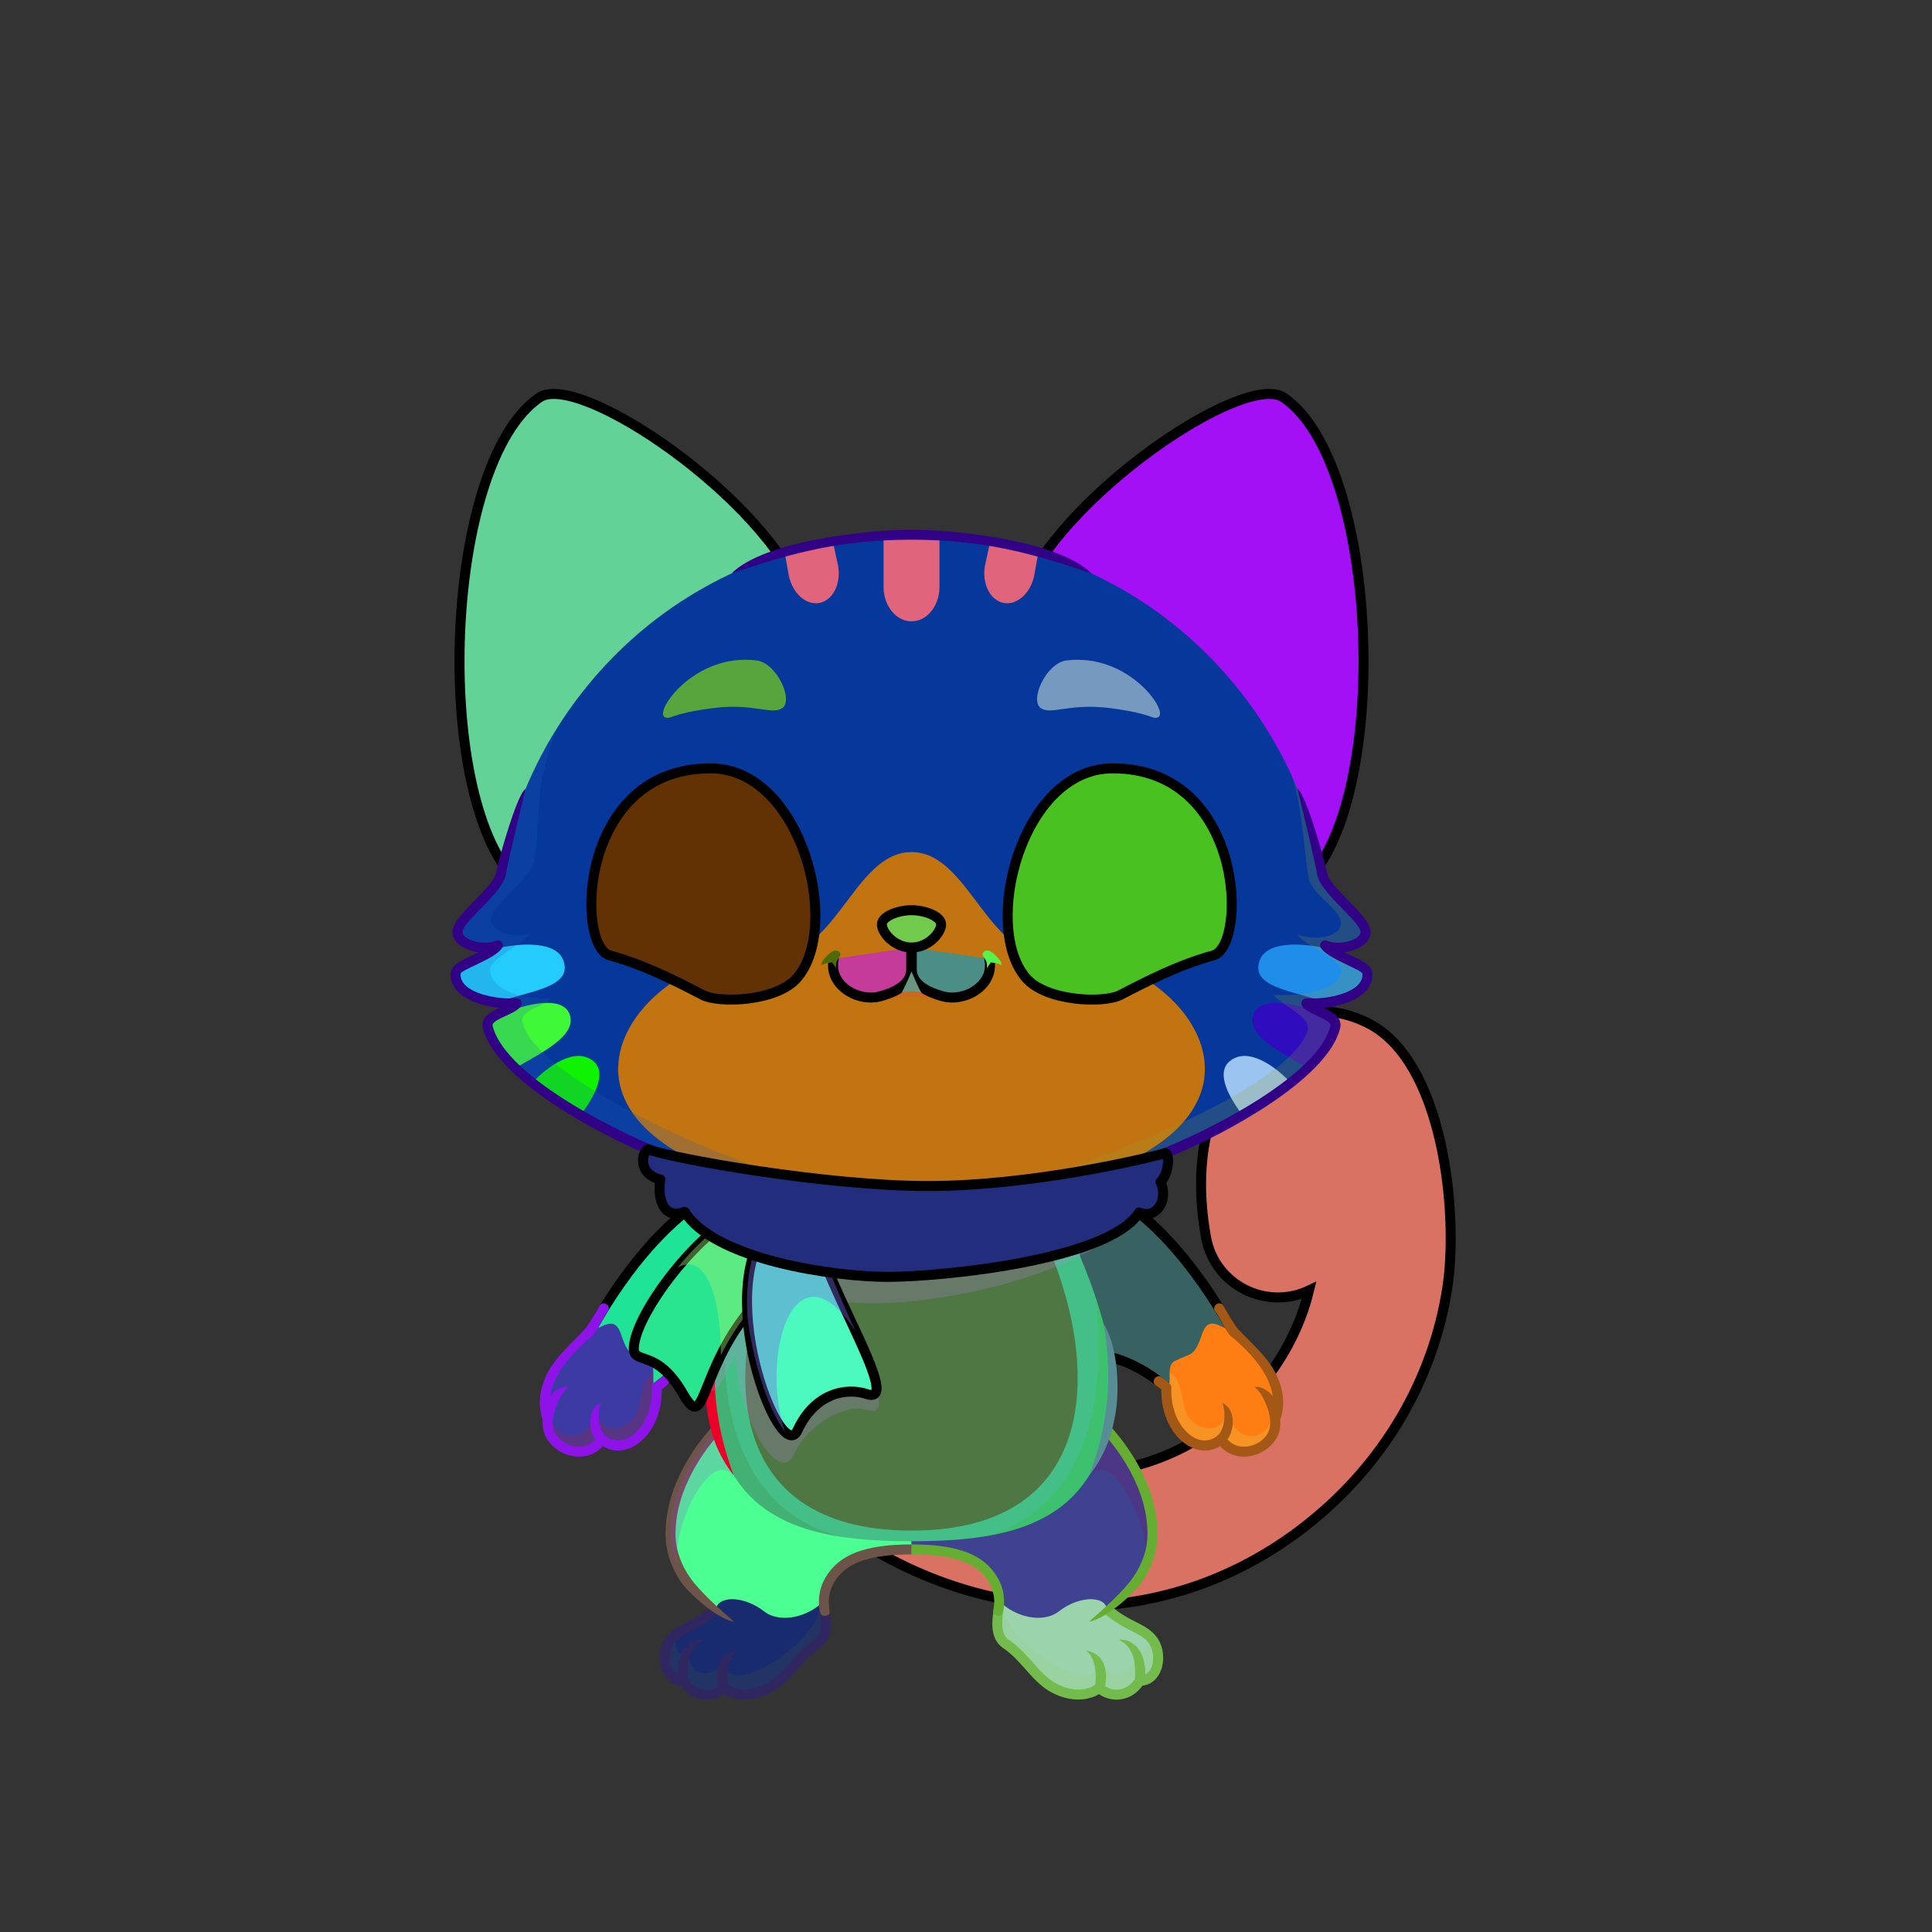 <?xml version="1.0" encoding="UTF-8"?><!DOCTYPE svg PUBLIC "-//W3C//DTD SVG 1.1//EN" "http://www.w3.org/Graphics/SVG/1.1/DTD/svg11.dtd"><!-- Creator: CorelDRAW 2018 (64-Bit) --><svg xmlns="http://www.w3.org/2000/svg" xmlns:xlink="http://www.w3.org/1999/xlink" xml:space="preserve" width="290mm" height="290mm" version="1.1" style="shape-rendering:geometricPrecision; text-rendering:geometricPrecision; image-rendering:optimizeQuality; fill-rule:evenodd; clip-rule:evenodd" viewBox="0 0 29000 29000">
 <rect x="0" y="0" width="29000" height="29000" fill="#333333" stroke="none"/>
 <defs>
  <style type="text/css">
   <![CDATA[
    .str0 {stroke:black;stroke-width:150;stroke-miterlimit:22.926}
    .str2 {stroke:black;stroke-width:150;stroke-linecap:round;stroke-linejoin:round;stroke-miterlimit:22.926}
    .str3 {stroke:black;stroke-width:150;stroke-linecap:round;stroke-linejoin:round;stroke-miterlimit:22.926}
    .str1 {stroke:black;stroke-width:150;stroke-linecap:round;stroke-linejoin:round;stroke-miterlimit:22.926}
    .fil4 {fill:none}
    .fil39 {fill:none;fill-rule:nonzero}
    .fil40 {fill:black}
    .fil5 {fill:#B6712F}
    .fil34 {fill:#B6712F}
    .fil54 {fill:white}
    .fil3 {fill:black;fill-rule:nonzero}
    .fil33 {fill:black;fill-rule:nonzero}
    .fil7 {fill:black;fill-rule:nonzero}
    .fil2 {fill:black;fill-opacity:0.2}
    .fil6 {fill:black;fill-opacity:0.2}
    .fil38 {fill:red;fill-opacity:0.2}
    .fil32 {fill:white;fill-opacity:0.2}
    .fil36 {fill:black;fill-rule:nonzero;fill-opacity:0.2}
    .fil45 {fill:black;fill-opacity:0.4}
    .fil17 {fill:white;fill-opacity:0.502}
    .fil8 {fill:url(#id0)}
    .fil9 {fill:url(#id1)}
    .fil44 {fill:url(#id2)}
    .fil43 {fill:url(#id3)}
    .fil10 {fill:url(#id4)}
    .fil30 {fill:url(#id5)}
    .fil25 {fill:url(#id6)}
    .fil26 {fill:url(#id7)}
    .fil15 {fill:url(#id8)}
    .fil49 {fill:url(#id9)}
    .fil50 {fill:url(#id10)}
    .fil1 {fill:url(#id11)}
    .fil0 {fill:url(#id12)}
    .fil14 {fill:url(#id13)}
    .fil46 {fill:url(#id14)}
    .fil55 {fill:url(#id15)}
    .fil47 {fill:url(#id16)}
    .fil31 {fill:url(#id17)}
    .fil23 {fill:url(#id18)}
    .fil56 {fill:url(#id19)}
    .fil52 {fill:url(#id20)}
    .fil51 {fill:url(#id21)}
    .fil29 {fill:url(#id22)}
    .fil22 {fill:url(#id23)}
    .fil19 {fill:url(#id24)}
    .fil24 {fill:url(#id25)}
    .fil28 {fill:url(#id26)}
    .fil27 {fill:url(#id27)}
    .fil57 {fill:url(#id28)}
    .fil53 {fill:url(#id29)}
    .fil48 {fill:url(#id30)}
    .fil13 {fill:url(#id31)}
    .fil12 {fill:url(#id32)}
    .fil20 {fill:url(#id33)}
    .fil16 {fill:url(#id34)}
    .fil18 {fill:url(#id35)}
    .fil21 {fill:url(#id36)}
    .fil42 {fill:url(#id37)}
    .fil41 {fill:url(#id38)}
    .fil11 {fill:url(#id39)}
    .fil37 {fill:url(#id40);fill-rule:nonzero}
    .fil35 {fill:url(#id41);fill-rule:nonzero}
   ]]>
  </style>
  <linearGradient id="id0" gradientUnits="userSpaceOnUse" x1="11873.49" y1="24284.09" x2="11873.49" y2="21188.22">
   <stop offset="0" style="stop-opacity:1; stop-color:#B26C2A"/>
   <stop offset="0.502" style="stop-opacity:1; stop-color:#EDB770"/>
   <stop offset="1" style="stop-opacity:1; stop-color:#F0C78B"/>
  </linearGradient>
  <linearGradient id="id1" gradientUnits="userSpaceOnUse" xlink:href="#id0" x1="15490.35" y1="24284.09" x2="15490.35" y2="21188.22">
  </linearGradient>
  <linearGradient id="id2" gradientUnits="objectBoundingBox" x1="0%" y1="50%" x2="100%" y2="50%">
   <stop offset="0" style="stop-opacity:1; stop-color:#114069"/>
   <stop offset="0.149" style="stop-opacity:1; stop-color:#164774"/>
   <stop offset="0.502" style="stop-opacity:1; stop-color:#3E678A"/>
   <stop offset="1" style="stop-opacity:1; stop-color:#1B4F80"/>
  </linearGradient>
  <linearGradient id="id3" gradientUnits="userSpaceOnUse" x1="9600.92" y1="19493.59" x2="11969.89" y2="19493.59">
   <stop offset="0" style="stop-opacity:1; stop-color:#265F80"/>
   <stop offset="0.149" style="stop-opacity:1; stop-color:#346C96"/>
   <stop offset="0.502" style="stop-opacity:1; stop-color:#659BA8"/>
   <stop offset="1" style="stop-opacity:1; stop-color:#4279AD"/>
  </linearGradient>
  <linearGradient id="id4" gradientUnits="userSpaceOnUse" x1="15566.09" y1="18010.12" x2="17796.05" y2="20635.77">
   <stop offset="0" style="stop-opacity:1; stop-color:#B26C2A"/>
   <stop offset="0.639" style="stop-opacity:1; stop-color:#EDB770"/>
   <stop offset="1" style="stop-opacity:1; stop-color:#F0C78B"/>
  </linearGradient>
  <linearGradient id="id5" gradientUnits="userSpaceOnUse" x1="13682.26" y1="17976.69" x2="13682.26" y2="12790.23">
   <stop offset="0" style="stop-opacity:1; stop-color:#DBAB67"/>
   <stop offset="0.271" style="stop-opacity:1; stop-color:#CCC2C2"/>
   <stop offset="1" style="stop-opacity:1; stop-color:#FFFBF7"/>
  </linearGradient>
  <linearGradient id="id6" gradientUnits="userSpaceOnUse" x1="7720.65" y1="16008.24" x2="8164.61" y2="15076.19">
   <stop offset="0" style="stop-opacity:1; stop-color:#5E4732"/>
   <stop offset="1" style="stop-opacity:1; stop-color:#A8631E"/>
  </linearGradient>
  <linearGradient id="id7" gradientUnits="userSpaceOnUse" xlink:href="#id6" x1="7508.18" y1="15076.68" x2="7807.43" y2="14152.53">
  </linearGradient>
  <linearGradient id="id8" gradientUnits="userSpaceOnUse" x1="13681.92" y1="18061.81" x2="13681.92" y2="22974.87">
   <stop offset="0" style="stop-opacity:1; stop-color:#EFC486"/>
   <stop offset="0.478" style="stop-opacity:1; stop-color:#DBD0D0"/>
   <stop offset="1" style="stop-opacity:1; stop-color:#FFFBF7"/>
  </linearGradient>
  <linearGradient id="id9" gradientUnits="userSpaceOnUse" xlink:href="#id3" x1="10539.86" y1="18274.62" x2="17188.71" y2="18274.62">
  </linearGradient>
  <linearGradient id="id10" gradientUnits="userSpaceOnUse" xlink:href="#id2" x1="10733.22" y1="18292.69" x2="16987.03" y2="18292.69">
  </linearGradient>
  <linearGradient id="id11" gradientUnits="userSpaceOnUse" x1="19264.48" y1="23880.2" x2="19264.49" y2="16290.6">
   <stop offset="0" style="stop-opacity:1; stop-color:#522612"/>
   <stop offset="0.502" style="stop-opacity:1; stop-color:#B6712F"/>
   <stop offset="1" style="stop-opacity:1; stop-color:#E1A862"/>
  </linearGradient>
  <linearGradient id="id12" gradientUnits="userSpaceOnUse" x1="16870.95" y1="24108.65" x2="16870.95" y2="15174.4">
   <stop offset="0" style="stop-opacity:1; stop-color:#A35B17"/>
   <stop offset="0.502" style="stop-opacity:1; stop-color:#EDB770"/>
   <stop offset="1" style="stop-opacity:1; stop-color:navajowhite"/>
  </linearGradient>
  <linearGradient id="id13" gradientUnits="userSpaceOnUse" xlink:href="#id0" x1="13681.92" y1="17759.14" x2="13681.92" y2="23134.87">
  </linearGradient>
  <linearGradient id="id14" gradientUnits="userSpaceOnUse" x1="11212.97" y1="19917.78" x2="13157.52" y2="19917.78">
   <stop offset="0" style="stop-opacity:1; stop-color:#185578"/>
   <stop offset="0.149" style="stop-opacity:1; stop-color:#447EA9"/>
   <stop offset="0.502" style="stop-opacity:1; stop-color:#B2D6DB"/>
   <stop offset="1" style="stop-opacity:1; stop-color:#70A7DB"/>
  </linearGradient>
  <linearGradient id="id15" gradientUnits="userSpaceOnUse" x1="9666.92" y1="11832.8" x2="11519.5" y2="14696.92">
   <stop offset="0" style="stop-opacity:1; stop-color:#7A4618"/>
   <stop offset="0.6" style="stop-opacity:1; stop-color:#AC6620"/>
   <stop offset="1" style="stop-opacity:1; stop-color:#F0A21A"/>
  </linearGradient>
  <linearGradient id="id16" gradientUnits="userSpaceOnUse" xlink:href="#id3" x1="11213.21" y1="19822.13" x2="13141.64" y2="19822.13">
  </linearGradient>
  <linearGradient id="id17" gradientUnits="userSpaceOnUse" x1="13682.26" y1="9326.5" x2="13682.26" y2="8026.03">
   <stop offset="0" style="stop-opacity:1; stop-color:#C7782E"/>
   <stop offset="1" style="stop-opacity:1; stop-color:#8C4F12"/>
  </linearGradient>
  <linearGradient id="id18" gradientUnits="userSpaceOnUse" xlink:href="#id12" x1="13682.26" y1="17936.72" x2="13682.26" y2="8026.03">
  </linearGradient>
  <linearGradient id="id19" gradientUnits="userSpaceOnUse" x1="10518.6" y1="11568.52" x2="10934.66" y2="14659.07">
   <stop offset="0" style="stop-opacity:1; stop-color:#773F18"/>
   <stop offset="0.42" style="stop-opacity:1; stop-color:#A25E1F"/>
   <stop offset="0.71" style="stop-opacity:1; stop-color:#E8A125"/>
   <stop offset="1" style="stop-opacity:1; stop-color:#FFD07F"/>
  </linearGradient>
  <linearGradient id="id20" gradientUnits="userSpaceOnUse" xlink:href="#id19" x1="16845.92" y1="11568.52" x2="16429.86" y2="14659.07">
  </linearGradient>
  <linearGradient id="id21" gradientUnits="userSpaceOnUse" xlink:href="#id15" x1="17697.6" y1="11832.8" x2="15845.02" y2="14696.92">
  </linearGradient>
  <linearGradient id="id22" gradientUnits="userSpaceOnUse" xlink:href="#id6" x1="19856.34" y1="15076.68" x2="19557.09" y2="14152.53">
  </linearGradient>
  <linearGradient id="id23" gradientUnits="userSpaceOnUse" x1="18654.9" y1="8596.29" x2="16851.45" y2="9487.48">
   <stop offset="0" style="stop-opacity:1; stop-color:#D6A4A4"/>
   <stop offset="1" style="stop-opacity:1; stop-color:#FF8C8C"/>
  </linearGradient>
  <linearGradient id="id24" gradientUnits="userSpaceOnUse" xlink:href="#id23" x1="8751.27" y1="8512" x2="10471.42" y2="9571.79">
  </linearGradient>
  <linearGradient id="id25" gradientUnits="userSpaceOnUse" xlink:href="#id6" x1="8276.81" y1="16698.84" x2="8711.67" y2="15891.3">
  </linearGradient>
  <linearGradient id="id26" gradientUnits="userSpaceOnUse" xlink:href="#id6" x1="19643.87" y1="16008.24" x2="19199.91" y2="15076.19">
  </linearGradient>
  <linearGradient id="id27" gradientUnits="userSpaceOnUse" xlink:href="#id6" x1="19087.71" y1="16698.84" x2="18652.85" y2="15891.3">
  </linearGradient>
  <linearGradient id="id28" gradientUnits="userSpaceOnUse" x1="11624.41" y1="12173.05" x2="10270.07" y2="14149.29">
   <stop offset="0" style="stop-opacity:1; stop-color:#0F0800"/>
   <stop offset="0.561" style="stop-opacity:1; stop-color:#3F1A08"/>
   <stop offset="1" style="stop-opacity:1; stop-color:#703510"/>
  </linearGradient>
  <linearGradient id="id29" gradientUnits="userSpaceOnUse" xlink:href="#id28" x1="15740.11" y1="12173.05" x2="17094.45" y2="14149.29">
  </linearGradient>
  <linearGradient id="id30" gradientUnits="userSpaceOnUse" xlink:href="#id14" x1="9652.68" y1="18207.84" x2="17532.83" y2="18207.84">
  </linearGradient>
  <linearGradient id="id31" gradientUnits="userSpaceOnUse" xlink:href="#id0" x1="8915.76" y1="21821.63" x2="9159.16" y2="19865.78">
  </linearGradient>
  <linearGradient id="id32" gradientUnits="userSpaceOnUse" xlink:href="#id0" x1="10893.24" y1="17611.85" x2="10466.36" y2="21042.16">
  </linearGradient>
  <linearGradient id="id33" gradientUnits="userSpaceOnUse" xlink:href="#id0" x1="19376.63" y1="13303" x2="16840.92" y2="6683.37">
  </linearGradient>
  <linearGradient id="id34" gradientUnits="userSpaceOnUse" xlink:href="#id0" x1="7987.89" y1="13303" x2="10523.6" y2="6683.37">
  </linearGradient>
  <linearGradient id="id35" gradientUnits="userSpaceOnUse" x1="7606.93" y1="8998.82" x2="10634.77" y2="10911.61">
   <stop offset="0" style="stop-opacity:1; stop-color:#FFD9D9"/>
   <stop offset="1" style="stop-opacity:1; stop-color:#FF8C8C"/>
  </linearGradient>
  <linearGradient id="id36" gradientUnits="userSpaceOnUse" xlink:href="#id35" x1="19757.59" y1="8998.82" x2="16729.75" y2="10911.61">
  </linearGradient>
  <linearGradient id="id37" gradientUnits="userSpaceOnUse" xlink:href="#id14" x1="11477.88" y1="19970.62" x2="9965.05" y2="19190.04">
  </linearGradient>
  <linearGradient id="id38" gradientUnits="userSpaceOnUse" x1="13348.22" y1="13661.93" x2="13348.22" y2="14222.66">
   <stop offset="0" style="stop-opacity:1; stop-color:#FFCCCC"/>
   <stop offset="1" style="stop-opacity:1; stop-color:#DB9092"/>
  </linearGradient>
  <linearGradient id="id39" gradientUnits="userSpaceOnUse" xlink:href="#id0" x1="18448.08" y1="21821.63" x2="18204.68" y2="19865.78">
  </linearGradient>
  <linearGradient id="id40" gradientUnits="userSpaceOnUse" x1="17298.58" y1="14381.66" x2="16409.27" y2="12702.61">
   <stop offset="0" style="stop-opacity:1; stop-color:black"/>
   <stop offset="1" style="stop-opacity:1; stop-color:#965D24"/>
  </linearGradient>
  <linearGradient id="id41" gradientUnits="userSpaceOnUse" xlink:href="#id40" x1="9790.15" y1="14456.86" x2="11231.02" y2="12627.41">
  </linearGradient>
 </defs>
 <g id="Tail">
  <g id="_2531439000272">
   <path class="fil0" d="M12347.79 22742.17c-433.63,-340.86 -508.83,-968.72 -167.97,-1402.35 340.86,-433.63 968.72,-508.83 1402.35,-167.97 1439.47,1131.58 3315.99,1315.24 4789.17,161.86 621.23,-486.38 1091.75,-1193.46 1278.24,-1963.78 -647.52,305.53 -1418.58,-82.92 -1546.77,-797.47 -208.93,-1164.62 9.16,-2185.77 819.84,-3066.86 370.81,-403.02 1079.17,-423.74 1625.59,-140.67 1124.94,582.78 1345.09,2863.62 1177.36,3959.62 -209.45,1368.63 -942.18,2651.28 -2127.7,3579.48 -2194.24,1717.96 -5085.37,1539.87 -7250.11,-161.86z" style="fill:#2cf5cf"/>
   <path class="fil1" d="M16856.96 22043.51c253.54,-51.73 503.88,-132.22 747.99,-242.93 84.74,124.25 117.63,240.82 286.08,345.73 168.45,104.91 684.09,114.53 793.75,259.29 109.66,144.76 93.57,505.9 206.38,645.58 112.81,139.68 195.63,103.24 327.97,125.85 -475.92,315.69 -978.89,549.08 -1495.93,703.17 -71.08,-115.69 -67.93,-275.78 -96.75,-368.65 -48.54,-156.42 85.34,-422.05 -58.21,-555.63 -192.59,-179.21 -1009.02,-125.9 -711.28,-912.41zm1420.81 -639c214.42,-157.86 401.67,-328.35 579.3,-530.4 149.77,147.45 318.58,289.68 457.02,305.91 312.2,36.61 370.82,395.7 460.78,373.73 89.96,-21.97 412.75,-157.47 690.56,-86.84 93.88,23.87 202.24,109.6 299.81,217.79 -286.46,403.46 -630.82,776.66 -1030.05,1108.45 -183.41,-106.48 -95.61,-517.05 -209.04,-588.65 -113.43,-71.6 -729.18,-127.47 -936.62,-249.12 -207.44,-121.65 -205.54,-328.09 -311.76,-550.87zm986.87 -1092.93c162.13,-275.1 287.93,-571.11 368.8,-877.95 384.38,-100.93 553.86,300.42 813.47,225.58 216.31,-62.36 647.28,-500.65 941.92,-492.12 114.85,3.33 236.3,29.96 347.83,78.38 -63.4,489.04 -213.72,1004.92 -414.01,1458.79 -24.99,0.98 -52.02,-1.44 -82,-7.88 -219.93,-47.25 -325.21,-517.55 -566.2,-460.37 -240.99,57.18 -529.45,316.21 -825.5,333.37 -193.53,11.22 -423.14,-116.21 -584.31,-257.8zm2075.03 -4020.98c180.14,391.72 297.5,852.21 364.56,1311.3 -149.53,96.78 -268.17,223.81 -398.45,237.43 -263.31,27.52 -348.88,-152.05 -520.21,-127.45 -171.33,24.6 -354.44,238.96 -425.33,286.75 -70.89,47.79 -77.38,-662.46 -82.67,-847.67 -5.29,-185.21 391.58,-66.14 523.87,-127 132.29,-60.86 166.69,-394.23 330.74,-597.96 39.65,-49.24 114.95,-96.23 207.49,-135.4z" style="fill:#a5f84a"/>
   <path class="fil2" d="M12347.79 22742.17c-433.63,-340.86 -508.83,-968.72 -167.97,-1402.35 340.86,-433.63 968.72,-508.83 1402.35,-167.97 1126.4,885.47 2520.41,1190.44 3779.37,728.6 -81.37,1123.96 1378.57,1060.56 2903.95,394.39 -203.34,216.26 -426.06,420.09 -667.59,609.19 -2194.24,1717.96 -5085.37,1539.87 -7250.11,-161.86zm7205.01 -3046.85c65.92,-159.7 56.28,-158.11 96.78,-325.39 -647.52,305.53 -1418.58,-82.92 -1546.77,-797.47 412.75,855.05 1441.38,500.7 1663.53,140.96 341.09,-552.35 111.27,-1518.22 571.26,-1934.88 -72.61,247.26 41.18,529.54 90.32,761.83 501.32,2369.81 -908.49,2395.99 -875.12,2154.95z" style="fill:#b85443"/>
   <path class="fil3" d="M20337.6 16778.54c-102.41,246.35 223.59,1291.54 19.24,1920.88 -89.43,275.43 -282.89,527.63 -671.81,736.43 -36.4,19.57 -81.8,5.93 -101.37,-30.47 -19.57,-36.4 -5.93,-81.8 30.47,-101.37 348.15,-186.91 520.89,-416.7 600.29,-669.42 183.02,-582.55 -184.06,-1548.81 123.18,-1856.05z" style="fill:#264cda"/>
   <path class="fil4 str0" d="M12347.79 22742.17c-433.63,-340.86 -508.83,-968.72 -167.97,-1402.35 340.86,-433.63 968.72,-508.83 1402.35,-167.97 1439.47,1131.58 3315.99,1315.24 4789.17,161.86 621.23,-486.38 1091.75,-1193.46 1278.24,-1963.78 -647.52,305.53 -1418.58,-82.92 -1546.77,-797.47 -208.93,-1164.62 9.16,-2185.77 819.84,-3066.86 370.81,-403.02 1079.17,-423.74 1625.59,-140.67 1124.94,582.78 1345.09,2863.62 1177.36,3959.62 -209.45,1368.63 -942.18,2651.28 -2127.7,3579.48 -2194.24,1717.96 -5085.37,1539.87 -7250.11,-161.86z" style="fill:#da7264"/>
  </g>
 </g>
 <g id="Feet">
  <g id="_2531438998000">
   <g>
    <path class="fil5" d="M10257.28 25229.69c123.56,214.04 403.48,285.33 610.7,105.88 70.65,70.23 276.52,145.76 526.32,65.76 409.3,-131.09 507.45,-461.77 850.73,-710.04 220.49,-159.47 124.1,-477.15 113.63,-668.35 -363.68,340.29 -782.66,-165.21 -1075.55,-247.93 -373.84,-101.68 -736.94,157.82 -534.63,412.54 -198.78,95.76 -519.95,237.68 -672.68,411.38 -168.78,191.96 -120.75,630.76 181.48,630.76z" style="fill:#182b6e"/>
    <path class="fil6" d="M10257.28 25229.69c123.56,214.04 403.48,285.33 610.7,105.88 70.65,70.23 276.52,145.76 526.32,65.76 409.3,-131.09 517.48,-492.65 871.1,-725.96 156.13,-103.02 135.21,-387.74 102.98,-573.56 -17.85,-13.98 -36.32,-26.67 -55.45,-37.83 59.89,533.31 -1444.97,1527.91 -1433.56,860.23 -213.34,341.57 -595.64,186.16 -544.41,-150.27 -126.71,133.91 -271.29,-14.39 -142.78,-274 -182.48,62.12 -215.54,288.03 -209.67,440.56 17.28,153.49 106.7,289.19 274.77,289.19z" style="fill:#4c5c3a"/>
    <path class="fil7" d="M10660.35 24128.28c31.71,-26.53 78.94,-22.34 105.47,9.37 26.53,31.71 22.34,78.94 -9.37,105.47 -143.13,119.49 -265.97,181.45 -373.06,235.47 -99.11,49.99 -183.3,92.46 -251.34,169.85 -80.91,92.01 -97.3,255.88 -55.21,369.54 18.07,48.79 48.88,94.04 96.26,117.9 -7.55,-268.78 114.77,-534.12 402.24,-526.25 -186.74,95.17 -268.32,253.8 -247.69,592.25 49.04,79.15 127.69,137.43 219.87,155.2 79.73,15.37 160.2,-1.74 228.24,-45.5 -38.29,-218.05 -10.29,-483.64 289.14,-537.54 -139.24,98.32 -162.69,330.02 -141.92,510.69 31.45,29.61 97.92,60.43 188.69,71.77 74.89,9.35 163.69,4.41 259.78,-26.36 221.4,-70.9 352.35,-219.57 489.63,-375.44 103.47,-117.46 210.28,-238.74 362.43,-341.44 56.89,-38.4 82.67,-102.53 91.71,-176.23 10.43,-85.02 0.14,-183.4 -13.84,-274.46 -14.63,-97.52 130.16,-118.86 144.78,-21.39 15.59,101.48 30.44,211.56 17.88,314.01 -13.96,113.78 -57.62,215.39 -156.75,282.29 -136.05,91.83 -236.45,205.83 -333.71,316.24 -151.08,171.53 -295.19,335.14 -556.43,418.8 -119.65,38.32 -230.28,44.46 -323.64,32.8 -92.59,-11.56 -170.46,-41.41 -225.37,-75.73 -103.09,69.99 -225.69,98.3 -348.74,74.57 -124.29,-23.96 -233.03,-98.13 -304.52,-201.86 -136.16,-15.63 -232.21,-107.3 -278.66,-232.76 -61.19,-165.25 -34.13,-386.54 83.33,-520.12 86.71,-98.62 183.05,-147.23 296.46,-204.43 99.73,-50.31 214.13,-108.01 344.34,-216.71z" style="fill:#302660"/>
   </g>
   <g>
    <path class="fil5" d="M17106.56 25229.69c-123.56,214.04 -403.48,285.33 -610.7,105.88 -70.65,70.23 -276.52,145.76 -526.32,65.76 -409.3,-131.09 -507.45,-461.77 -850.73,-710.04 -220.49,-159.47 -124.1,-477.15 -113.63,-668.35 363.68,340.29 782.66,-165.21 1075.55,-247.93 373.84,-101.68 736.94,157.82 534.63,412.54 198.78,95.76 519.95,237.68 672.68,411.38 168.78,191.96 120.75,630.76 -181.48,630.76z" style="fill:#9bd3ad"/>
    <path class="fil6" d="M17106.56 25229.69c-123.56,214.04 -403.48,285.33 -610.7,105.88 -70.65,70.23 -276.52,145.76 -526.32,65.76 -409.3,-131.09 -517.48,-492.65 -871.1,-725.96 -156.13,-103.02 -135.21,-387.74 -102.98,-573.56 17.85,-13.98 36.32,-26.67 55.45,-37.83 -59.89,533.31 1444.97,1527.91 1433.56,860.23 213.34,341.57 595.64,186.16 544.41,-150.27 126.71,133.91 271.29,-14.39 142.78,-274 182.48,62.12 215.54,288.03 209.67,440.56 -17.28,153.49 -106.7,289.19 -274.77,289.19z" style="fill:#99cd74"/>
    <path class="fil7" d="M16703.49 24128.28c-31.71,-26.53 -78.94,-22.34 -105.47,9.37 -26.53,31.71 -22.34,78.94 9.37,105.47 143.13,119.49 265.97,181.45 373.06,235.47 99.11,49.99 183.3,92.46 251.34,169.85 80.91,92.01 97.3,255.88 55.21,369.54 -18.07,48.79 -48.88,94.04 -96.26,117.9 7.55,-268.78 -114.77,-534.12 -402.24,-526.25 186.74,95.17 268.32,253.8 247.69,592.25 -49.04,79.15 -127.69,137.43 -219.87,155.2 -79.73,15.37 -160.2,-1.74 -228.24,-45.5 38.29,-218.05 10.29,-483.64 -289.14,-537.54 139.24,98.32 162.69,330.02 141.92,510.69 -31.45,29.61 -97.92,60.43 -188.69,71.77 -74.89,9.35 -163.69,4.41 -259.78,-26.36 -221.4,-70.9 -352.35,-219.57 -489.63,-375.44 -103.47,-117.46 -210.28,-238.74 -362.43,-341.44 -56.89,-38.4 -82.67,-102.53 -91.71,-176.23 -10.43,-85.02 -0.14,-183.4 13.84,-274.46 14.63,-97.52 -130.16,-118.86 -144.78,-21.39 -15.59,101.48 -30.44,211.56 -17.88,314.01 13.96,113.78 57.62,215.39 156.75,282.29 136.05,91.83 236.45,205.83 333.71,316.24 151.08,171.53 295.19,335.14 556.43,418.8 119.65,38.32 230.28,44.46 323.64,32.8 92.59,-11.56 170.46,-41.41 225.37,-75.73 103.09,69.99 225.69,98.3 348.74,74.57 124.29,-23.96 233.03,-98.13 304.52,-201.86 136.16,-15.63 232.21,-107.3 278.66,-232.76 61.19,-165.25 34.13,-386.54 -83.33,-520.12 -86.71,-98.62 -183.05,-147.23 -296.46,-204.43 -99.73,-50.31 -214.13,-108.01 -344.34,-216.71z" style="fill:#72bb4c"/>
   </g>
  </g>
 </g>
 <g id="Legs">
  <g id="_2531438996592">
   <path class="fil8" d="M13681.92 23259.3c-427.66,0 -1377.01,182.49 -1321.36,776.1 -214.87,221.86 -637.04,349.26 -895.5,148.38 -312.37,-242.78 -712.13,-231.34 -719.72,-12.18 -370.09,-264.31 -678.95,-700.61 -680.26,-1145.2 -2.54,-860.67 666.02,-1598.77 968.73,-1838.18 621.48,859.57 1470.39,1269.07 2648.11,1328.08l0 743z" style="fill:#4cff92"/>
   <path class="fil7" d="M12374.19 24253.86c-61.92,5.19 -73.8,-65.98 -79.72,-153.93 -7.91,-117.52 3.98,-261.03 93.95,-416.86 0.83,-1.44 1.71,-2.83 2.62,-4.19 99.87,-170.79 246.56,-295.9 460.28,-378.09 207.63,-79.84 477.91,-118.36 830.6,-118.36l0 150c-335.21,0 -588.14,35.09 -777.28,107.82 -179.67,69.09 -302.18,172.95 -384.62,313.95 -0.66,1.3 -1.36,2.59 -2.1,3.87 -66.95,115.97 -86.11,244.24 -75.03,331.54 8.67,68.26 9.75,89.53 10.95,105.24 3.7,48.36 -43.74,56 -79.65,59.01zm-1295.98 -3005.54c-175.81,139.56 -477.15,451.15 -691.77,858.41 -143.68,272.62 -247.63,587.31 -246.65,919.67 0.71,244.76 86.82,463.8 217.71,652.31 154.83,222.98 454.47,481.51 660.16,663.76 -305.46,-60.86 -713.14,-477.32 -783.2,-578.22 -146.74,-211.34 -243.27,-458.73 -244.09,-737.85 -1.07,-359.93 110.06,-697.96 263.65,-989.39 226.43,-429.66 547.13,-759.98 733.5,-907.38l46.29 58.59 44.38 60.1 0.02 0z" style="fill:#6c5548"/>
   <path class="fil6" d="M10172.23 23490.47c-67.26,-148.73 -106.68,-305.87 -107.15,-464.07 -2.29,-775.52 540.27,-1451.46 869.11,-1752.78l157.05 727.06c-26.43,47.89 -52.85,95.78 -79.28,143.67 -387.48,-413.26 -946.79,878.84 -839.73,1346.12z" style="fill:#a038dd"/>
  </g>
  <g id="_2531438994608">
   <path class="fil9" d="M13681.92 23259.3c427.66,0 1377.01,182.49 1321.36,776.1 214.87,221.86 637.04,349.26 895.5,148.38 312.37,-242.78 712.13,-231.34 719.72,-12.18 370.09,-264.31 678.95,-700.61 680.26,-1145.2 2.54,-860.67 -666.02,-1598.77 -968.73,-1838.18 -621.48,859.57 -1470.39,1269.07 -2648.11,1328.08l0 743z" style="fill:#3e4291"/>
   <path class="fil6" d="M17191.61 23490.47c67.26,-148.73 106.68,-305.87 107.15,-464.07 2.29,-775.52 -540.27,-1451.46 -869.11,-1752.78l-157.05 727.06c26.43,47.89 52.85,95.78 79.28,143.67 387.48,-413.26 946.79,878.84 839.73,1346.12z" style="fill:#860658"/>
   <path class="fil7" d="M14989.65 24253.86c61.92,5.19 73.8,-65.98 79.72,-153.93 7.91,-117.52 -3.98,-261.03 -93.95,-416.86 -0.83,-1.44 -1.71,-2.83 -2.62,-4.19 -99.87,-170.79 -246.56,-295.9 -460.28,-378.09 -207.63,-79.84 -477.91,-118.36 -830.6,-118.36l0 150c335.21,0 588.14,35.09 777.28,107.82 179.67,69.09 302.18,172.95 384.62,313.95 0.66,1.3 1.36,2.59 2.1,3.87 66.95,115.97 86.11,244.24 75.03,331.54 -8.67,68.26 -9.75,89.53 -10.95,105.24 -3.7,48.36 43.74,56 79.65,59.01zm1295.98 -3005.54c175.81,139.56 477.15,451.15 691.77,858.41 143.68,272.62 247.63,587.31 246.65,919.67 -0.71,244.76 -86.82,463.8 -217.71,652.31 -154.83,222.98 -454.47,481.51 -660.16,663.76 305.46,-60.86 713.14,-477.32 783.2,-578.22 146.74,-211.34 243.27,-458.73 244.09,-737.85 1.07,-359.93 -110.06,-697.96 -263.65,-989.39 -226.43,-429.66 -547.13,-759.98 -733.5,-907.38l-46.29 58.59 -44.38 60.1 -0.02 0z" style="fill:#66ae31"/>
  </g>
 </g>
 <g id="Body">
  <animateTransform type="translate" values="0;0 200;0;0 200;0;0 200;0;0 200;0" dur="10" repeatCount="indefinite" additive="sum" attributeName="transform"/>
  <g id="_2531438985296">
   <g>
    <g>
     <g>
      <path class="fil10" d="M16231.2 17708.66c1006.56,345.42 1818.61,1401.79 2256.58,2165.43 288.88,503.69 -636.05,1265.03 -911.19,1013.52 -627.05,-573.17 -1208.37,-619.78 -1688.45,-542.15 -741.88,119.97 -1352.69,-1920.87 -930.81,-2545.29 421.91,-21.63 933.51,-40.49 1273.87,-91.51z" style="fill:#40d5f5"/>
      <path class="fil6" d="M17511.96 20830.3c-602.27,-518.8 -1160.28,-559.8 -1623.82,-484.84 -171.07,27.66 -335.13,-59.69 -481.2,-217.95 -325.13,-471.76 752.73,-1097.7 1038.62,-655.88 261.31,403.84 734.1,847.76 1111.39,1126.01 -1.79,93.3 16.27,193.39 -44.96,232.66l0 -0.01 -0.03 0.01z" style="fill:#a0987d"/>
      <path class="fil4 str1" d="M16476.95 20332.96c340.18,46.54 711.15,199.54 1099.64,554.65 275.13,251.49 1152.89,-508.63 864.02,-1012.31 -437.96,-763.63 -1202.86,-1821.23 -2209.41,-2166.64 -90.05,-30.9 -171.83,-58.83 -246.03,-84.05" style="fill:#386262"/>
     </g>
     <g>
      <path class="fil11" d="M17500.83 20836.37c-31.01,671.59 506.32,1058.8 828,765.31 253.5,397.35 884.17,103.39 809.26,-292.5 203.13,-535.14 -266.24,-1035.76 -634.19,-1325.08 -198.11,-64.5 -364.18,-247.68 -461.85,44.06 -113.97,340.43 -156.85,278.81 -402.23,397.75 -163.53,79.26 -10.67,351.89 -138.99,410.46z" style="fill:#fe7e13"/>
      <path class="fil6" d="M17500.83 20836.37c-31.01,671.59 506.32,1058.8 828,765.31 341.06,429.25 911,23.85 753.65,-292.7 -65.31,297.19 -520.59,407.83 -657.17,-118.23 -113.25,412.02 -522.03,237.66 -614.7,26.73 -95.14,-216.58 -44.81,-462.8 -253.66,-619.84 -1.8,93.31 16.28,193.4 -44.96,232.65l-0.16 0.1 -0.17 0.11c-1.48,0.93 -2.97,1.82 -4.53,2.69l-0.17 0.1 -0.18 0.09 -0.14 0.09 -0.03 0.01 -0.18 0.1 -0.17 0.09 -0.18 0.09c-1.69,0.92 -3.44,1.79 -5.25,2.61z" style="fill:#d9e76b"/>
      <path class="fil7" d="M17436.91 20673.48c-79.39,-58.19 -167.86,62.52 -88.48,120.7 28.24,20.69 56.25,42.36 83.3,64.61 -3.93,302.02 99.68,551.64 246.17,712.18 55.54,60.86 117.82,109.47 183.4,143.86 145.9,76.49 311.53,82.65 453.24,-7.98 209.57,238.5 583.03,191.12 784.7,-34.27 86.01,-96.11 134.73,-220.26 115.83,-356.13 82.54,-234.31 46.25,-463.42 -52.44,-673.52 -132.46,-282 -402.86,-497.73 -588.08,-703.58 -33.5,-37.22 -180.19,-286.69 -214.16,-345.48 -58.56,-79 -178.69,10.05 -120.12,89.06 35.43,47.77 75.16,120.11 111.48,186.29 6.41,11.67 81.45,153.11 123.81,187.52 201.58,163.8 430.96,392.41 551.71,649.47 38.04,80.97 65.19,164.94 76.97,250.68 -53.73,-69.19 -156.09,-151.42 -275.06,-139.39 80.64,67.61 125.53,143.46 171.18,252.76 65.8,157.59 113.11,362.41 -12.44,502.72 -141.93,158.63 -411.75,205.47 -562.48,33.5 115.64,-164.64 117.79,-464.48 -80.37,-548.33 54.53,102.27 47.95,374.07 -54.76,476.76 -86.33,86.32 -222.41,119.56 -359.87,47.5 -49.57,-25.99 -97.71,-63.9 -141.8,-112.22 -128.18,-140.48 -217.35,-364.86 -206.61,-639.48 1.55,-21.67 -6.3,-43.83 -23.35,-59.87 -36.49,-34.26 -81.32,-67.73 -121.77,-97.36z" style="fill:#a45815"/>
     </g>
    </g>
    <g>
     <g>
      <path class="fil12" d="M11132.64 17708.66c-1006.56,345.42 -1818.61,1401.79 -2256.58,2165.43 -288.88,503.69 636.05,1265.03 911.19,1013.52 627.05,-573.17 1208.37,-619.78 1688.45,-542.15 741.88,119.97 1352.69,-1920.87 930.81,-2545.29 -421.91,-21.63 -933.51,-40.49 -1273.87,-91.51z" style="fill:#2f3ed5"/>
      <path class="fil6" d="M9851.88 20830.3c602.27,-518.8 1160.28,-559.8 1623.82,-484.84 171.07,27.66 335.13,-59.69 481.2,-217.95 325.13,-471.76 -752.73,-1097.7 -1038.62,-655.88 -261.31,403.84 -734.1,847.76 -1111.39,1126.01 1.79,93.3 -16.27,193.39 44.96,232.66l0 -0.01 0.03 0.01z" style="fill:#c053b8"/>
      <path class="fil4 str1" d="M10886.89 20332.96c-340.18,46.54 -711.15,199.54 -1099.64,554.65 -275.13,251.49 -1152.89,-508.63 -864.02,-1012.31 437.96,-763.63 1202.86,-1821.23 2209.41,-2166.64 90.05,-30.9 171.83,-58.83 246.03,-84.05" style="fill:#1fe497"/>
     </g>
     <g>
      <path class="fil13" d="M9863.01 20836.37c31.01,671.59 -506.32,1058.8 -828,765.31 -253.5,397.35 -884.17,103.39 -809.26,-292.5 -203.13,-535.14 266.24,-1035.76 634.19,-1325.08 198.11,-64.5 364.18,-247.68 461.85,44.06 113.97,340.43 156.85,278.81 402.23,397.75 163.53,79.26 10.67,351.89 138.99,410.46z" style="fill:#3c3aa3"/>
      <path class="fil6" d="M9863.01 20836.37c31.01,671.59 -506.32,1058.8 -828,765.31 -341.06,429.25 -911,23.85 -753.65,-292.7 65.31,297.19 520.59,407.83 657.17,-118.23 113.25,412.02 522.03,237.66 614.7,26.73 95.14,-216.58 44.81,-462.8 253.66,-619.84 1.8,93.31 -16.28,193.4 44.96,232.65l0.16 0.1 0.17 0.11c1.48,0.93 2.97,1.82 4.53,2.69l0.17 0.1 0.18 0.09 0.14 0.09 0.03 0.01 0.18 0.1 0.17 0.09 0.18 0.09c1.69,0.92 3.44,1.79 5.25,2.61z" style="fill:#c8220e"/>
      <path class="fil7" d="M9926.93 20673.48c79.39,-58.19 167.86,62.52 88.48,120.7 -28.24,20.69 -56.25,42.36 -83.3,64.61 3.93,302.02 -99.68,551.64 -246.17,712.18 -55.54,60.86 -117.82,109.47 -183.4,143.86 -145.9,76.49 -311.53,82.65 -453.24,-7.98 -209.57,238.5 -583.03,191.12 -784.7,-34.27 -86.01,-96.11 -134.73,-220.26 -115.83,-356.13 -82.54,-234.31 -46.25,-463.42 52.44,-673.52 132.46,-282 402.86,-497.73 588.08,-703.58 33.5,-37.22 180.19,-286.69 214.16,-345.48 58.56,-79 178.69,10.05 120.12,89.06 -35.43,47.77 -75.16,120.11 -111.48,186.29 -6.41,11.67 -81.45,153.11 -123.81,187.52 -201.58,163.8 -430.96,392.41 -551.71,649.47 -38.04,80.97 -65.19,164.94 -76.97,250.68 53.73,-69.19 156.09,-151.42 275.06,-139.39 -80.64,67.61 -125.53,143.46 -171.18,252.76 -65.8,157.59 -113.11,362.41 12.44,502.72 141.93,158.63 411.75,205.47 562.48,33.5 -115.64,-164.64 -117.79,-464.48 80.37,-548.33 -54.53,102.27 -47.95,374.07 54.76,476.76 86.33,86.32 222.41,119.56 359.87,47.5 49.57,-25.99 97.71,-63.9 141.8,-112.22 128.18,-140.48 217.35,-364.86 206.61,-639.48 -1.55,-21.67 6.3,-43.83 23.35,-59.87 36.49,-34.26 81.32,-67.73 121.77,-97.36z" style="fill:#8e13e8"/>
     </g>
    </g>
   </g>
   <g>
    <path class="fil14" d="M13681.92 23134.87c-1547.89,0 -2751.5,-290.59 -2992.7,-1955.85 -146.87,-1014.04 390.42,-2286.86 991,-3419.88 634.24,80.29 1288.94,123.26 2001.7,142.31 712.76,-19.05 1367.46,-62.02 2001.7,-142.31 600.58,1133.02 1137.87,2405.84 991,3419.88 -241.2,1665.26 -1444.81,1955.85 -2992.7,1955.85z" style="fill:#44bf87"/>
    <path class="fil15" d="M13681.92 18143.76c-910.76,0 -1629.68,-349.36 -1974.1,394.61 -874.88,1889.8 -905.44,4436.5 1974.1,4436.5 2879.54,0 2848.98,-2546.7 1974.1,-4436.5 -344.42,-743.97 -1063.34,-394.61 -1974.1,-394.61z" style="fill:#4e7743"/>
    <path class="fil6" d="M12620.51 23067.29c-1015.93,-155.83 -1748.88,-628.88 -1931.29,-1888.27 -75.17,-519 28.96,-1105.79 228.98,-1706.93 -223.57,2000.42 401.77,3257.02 1702.31,3595.2z" style="fill:#42762a"/>
    <path class="fil7" d="M11011.96 22144.35c-249.8,-320.87 -347.52,-640.99 -396.86,-954.78 -59.27,-376.93 -23.8,-997.6 184.1,-1319.31 -78.5,420.39 -93.5,905.22 -35.86,1298.21 50,340.9 103.32,571.56 248.62,975.88z" style="fill:#ed0028"/>
    <path class="fil6" d="M14743.33 23067.29c1015.93,-155.83 1748.88,-628.88 1931.29,-1888.27 75.17,-519 -28.96,-1105.79 -228.98,-1706.93 223.57,2000.42 -401.77,3257.02 -1702.31,3595.2z" style="fill:#2ac80d"/>
    <path class="fil7" d="M16351.92 22144.35c249.8,-320.87 347.52,-640.99 396.86,-954.78 59.27,-376.93 23.8,-997.6 -184.1,-1319.31 78.5,420.39 93.5,905.22 35.86,1298.21 -50,340.9 -103.32,571.56 -248.62,975.88z" style="fill:#578e95"/>
   </g>
  </g>
 </g>
 <g id="Head">
  <animateTransform type="translate" values="0;0 200;0;0 200;0;0 200;0;0 200;0" dur="10" repeatCount="indefinite" additive="sum" attributeName="transform"/>
  <g id="_2531517882368">
   <g>
    <path class="fil16" d="M7736.83 13206.83c-1248.59,-1271.32 -1084.07,-6253.49 359.07,-7239.12 589.75,-402.78 3403.46,1505.37 3959.53,3023.4 -1294.57,1227.05 -3024.02,2988.68 -4318.6,4215.72z" style="fill:#2cdbf6"/>
    <path class="fil17" d="M7399.98 6940.58c182.99,-437.59 415.13,-781.1 695.92,-972.87 589.75,-402.78 3403.46,1505.37 3959.53,3023.4 -104.28,98.84 -211.43,201.21 -320.9,306.43 -736.81,-1478.22 -3353.57,-3201.94 -3911.43,-2817.21 -157.23,108.43 -298.25,265.34 -423.12,460.25z" style="fill:#e1465e"/>
    <path class="fil18" d="M10881.51 9638.74c-23.97,-978.45 -1258.36,-2478.08 -2589.67,-2540.94 -816.04,1418.06 -773.38,3777.63 -319.9,5133.85 596.31,-735.88 1467.78,-1856.28 2909.57,-2592.91z" style="fill:#871af2"/>
    <path class="fil19" d="M10610.99 9065.2c-481.99,-1066.29 -1809.98,-1332.84 -1975.38,-757.32 -168.3,585.68 594.01,694.73 972.37,823.35 -271.09,-26.78 -881.54,46.41 -825.68,529.05 59.12,510.75 528.98,426.23 1018.82,368.6 143.19,-250.32 640.61,-807.27 809.87,-963.68z" style="fill:#80f56f"/>
    <path class="fil6" d="M10881.51 9638.74c-23.97,-978.45 -1258.36,-2478.08 -2589.67,-2540.94 930.62,436.83 2349.72,2105.09 682.41,3790.15 478.5,-197.19 1265.71,-921.43 1907.26,-1249.21z" style="fill:#effb98"/>
    <path class="fil4 str1" d="M7736.83 13206.83c-1248.59,-1271.32 -1084.07,-6253.49 359.07,-7239.12 589.75,-402.78 3403.46,1505.37 3959.53,3023.4 -1294.57,1227.05 -3024.02,2988.68 -4318.6,4215.72z" style="fill:#62d296"/>
   </g>
   <g>
    <path class="fil20" d="M19627.69 13206.83c1248.59,-1271.32 1084.07,-6253.49 -359.07,-7239.12 -589.75,-402.78 -3403.46,1505.37 -3959.53,3023.4 1294.57,1227.05 3024.02,2988.68 4318.6,4215.72z" style="fill:#699d8e"/>
    <path class="fil17" d="M19964.54 6940.58c-182.99,-437.59 -415.13,-781.1 -695.92,-972.87 -589.75,-402.78 -3403.46,1505.37 -3959.53,3023.4 104.28,98.84 211.43,201.21 320.9,306.43 736.81,-1478.22 3353.57,-3201.94 3911.43,-2817.21 157.23,108.43 298.25,265.34 423.12,460.25z" style="fill:#7e95ee"/>
    <path class="fil21" d="M16483.01 9638.74c23.97,-978.45 1258.36,-2478.08 2589.67,-2540.94 816.04,1418.06 773.38,3777.63 319.9,5133.85 -596.31,-735.88 -1467.78,-1856.28 -2909.57,-2592.91z" style="fill:#dfa39c"/>
    <path class="fil22" d="M16753.53 9065.2c481.99,-1066.29 1809.98,-1332.84 1975.38,-757.32 168.3,585.68 -594.01,694.73 -972.37,823.35 271.09,-26.78 881.54,46.41 825.68,529.05 -59.12,510.75 -528.98,426.23 -1018.82,368.6 -143.19,-250.32 -640.61,-807.27 -809.87,-963.68z" style="fill:#80b9fe"/>
    <path class="fil6" d="M16483.01 9638.74c23.97,-978.45 1258.36,-2478.08 2589.67,-2540.94 -930.62,436.83 -2349.72,2105.09 -682.41,3790.15 -478.5,-197.19 -1265.71,-921.43 -1907.26,-1249.21z" style="fill:#6cc2ca"/>
    <path class="fil4 str1" d="M19627.69 13206.83c1248.59,-1271.32 1084.07,-6253.49 -359.07,-7239.12 -589.75,-402.78 -3403.46,1505.37 -3959.53,3023.4 1294.57,1227.05 3024.02,2988.68 4318.6,4215.72z" style="fill:#a310f6"/>
   </g>
   <path class="fil23" d="M13682.58 17936.72c1395.17,0 2830.27,-216.81 3956.11,-687.46 896.63,-374.82 2236.15,-1163.71 2403.68,-1830.64 47.87,-190.58 -389.8,-255.56 -431.63,-359.69 423.23,26.81 925.19,-125.86 915.59,-444.03 -4.46,-148.07 -510.2,-251.29 -636.32,-425.54 238.21,103.27 621.89,-22.63 607.24,-207.49 -16.44,-207.55 -609.36,-614.63 -652.9,-871.5 -432.66,-2552.67 -2705.01,-5084.33 -6162.09,-5084.34 -3457.08,0.01 -5729.43,2531.68 -6162.09,5084.34 -43.53,256.87 -636.46,663.95 -652.9,871.5 -14.65,184.86 369.03,310.76 607.24,207.49 -126.12,174.25 -631.86,277.47 -636.32,425.54 -9.6,318.17 492.36,470.84 915.59,444.03 -41.83,104.13 -479.5,169.11 -431.63,359.69 167.53,666.93 1507.06,1455.82 2403.68,1830.64 1125.84,470.64 2561.58,687.46 3956.75,687.46z" style="fill:#06389c"/>
   <g>
    <path class="fil24" d="M7991.33 16250.27c216.03,172.26 465.6,338.43 722.32,489.72 173.68,-233.69 423.88,-630.16 185.71,-816.41 -275.78,-215.67 -683.47,89.48 -908.03,326.69z" style="fill:#0ff301"/>
    <path class="fil25" d="M7378.67 15282.89c-44.53,37.63 -70.11,81.61 -56.52,135.73 49.72,197.93 202.66,406.59 416.61,611.99 368.97,-220.2 907.76,-471.72 818.09,-785.73 -96.23,-336.94 -737.77,-166.06 -1178.18,38.01z" style="fill:#3ff838"/>
    <path class="fil26" d="M7421.78 14243.21c-176.3,143.1 -579.61,239.53 -583.59,371.69 -7.49,248.14 296.17,395.6 630.97,435.79 424.96,-176.38 1155.12,-215.78 982.46,-645.09 -105.56,-262.47 -579.17,-268.99 -1029.84,-162.39z" style="fill:#24ccfc"/>
   </g>
   <g>
    <path class="fil27" d="M19373.19 16250.27c-216.03,172.26 -465.6,338.43 -722.32,489.72 -173.68,-233.69 -423.88,-630.16 -185.71,-816.41 275.78,-215.67 683.47,89.48 908.03,326.69z" style="fill:#9cc4f0"/>
    <path class="fil28" d="M19985.85 15282.89c44.53,37.63 70.11,81.61 56.52,135.73 -49.72,197.93 -202.66,406.59 -416.61,611.99 -368.97,-220.2 -907.76,-471.72 -818.09,-785.73 96.23,-336.94 737.77,-166.06 1178.18,38.01z" style="fill:#2f0cbe"/>
    <path class="fil29" d="M19942.74 14243.21c176.3,143.1 579.61,239.53 583.59,371.69 7.49,248.14 -296.17,395.6 -630.97,435.79 -424.96,-176.38 -1155.12,-215.78 -982.46,-645.09 105.56,-262.47 579.17,-268.99 1029.84,-162.39z" style="fill:#1f8eeb"/>
   </g>
   <path class="fil30" d="M13682.26 12790.23c-893.88,0 -1137.69,1696.78 -2246.33,1578.47 -1468.67,-156.73 -3397.47,1845.05 -1082,3029.4 617.88,372.54 2475.72,604.24 3328.33,576.31 852.61,27.93 2710.45,-203.77 3328.33,-576.31 2315.47,-1184.35 386.67,-3186.13 -1082,-3029.4 -1108.64,118.31 -1352.45,-1578.47 -2246.33,-1578.47z" style="fill:#c27411"/>
   <path class="fil31" d="M12502.72 8134.53c-249.21,83.94 -487.77,96.43 -715.61,205.48l52.65 298.6 0.32 -0.05c54.55,264.29 255.33,447.71 455.77,412.37 200.44,-35.34 326.38,-276.37 287.25,-543.39l0.31 -0.05 -80.69 -372.96zm3074.69 205.48c-227.84,-109.05 -466.39,-121.53 -715.61,-205.47l-80.69 372.94 0.32 0.06c-39.14,267.02 86.8,508.05 287.24,543.39 200.44,35.34 401.22,-148.08 455.77,-412.38l0.32 0.05 52.65 -298.59zm-1895.15 -313.98c-142.02,0 -281.92,4.5 -419.9,12.87l0 789.7 0.35 0c8.72,276.8 193.19,497.9 419.55,497.9 226.36,0 410.83,-221.1 419.55,-497.9l0.35 0 0 -789.7c-137.97,-8.37 -277.88,-12.87 -419.9,-12.87z" style="fill:#e0657c"/>
   <path class="fil6" d="M8371.15 10914.02c-433.53,686.86 -722.9,1440.67 -850.98,2196.35 -43.54,256.87 -636.46,663.95 -652.9,871.5 -14.65,184.86 369.03,310.76 607.24,207.49 -126.12,174.25 -631.86,277.47 -636.32,425.54 -9.6,318.17 492.36,470.84 915.59,444.03 -41.83,104.13 -479.5,169.11 -431.63,359.69 167.53,666.93 1507.05,1455.82 2403.68,1830.64 792.55,331.32 1738.38,536.84 2715.63,629.49 66.48,5.47 132.33,10.85 197.15,16.13 -1416.07,-275.08 -4573.13,-1655.58 -4797.88,-2550.35 -47.87,-190.57 389.8,-255.56 431.63,-359.69 -423.23,26.81 -925.17,-125.86 -915.59,-444.03 4.46,-148.05 489.03,-362.42 615.15,-536.67 -238.21,103.27 -621.88,-22.64 -607.24,-207.49 16.43,-207.54 609.37,-614.64 652.9,-871.5 112.36,-662.99 -21.28,-1079.91 353.57,-2011.13z" style="fill:#215ab7"/>
   <path class="fil32" d="M19394.64 11656.55c214.95,471.89 366.43,962.47 449.71,1453.82 43.53,256.87 636.46,663.95 652.9,871.5 14.65,184.86 -369.03,310.76 -607.24,207.49 126.12,174.25 631.86,277.47 636.32,425.54 9.6,318.17 -492.36,470.84 -915.59,444.03 41.83,104.13 479.5,169.11 431.63,359.69 -167.53,666.93 -1507.05,1455.82 -2403.68,1830.64 -792.55,331.32 -1738.38,536.84 -2715.63,629.49 -66.48,5.47 -132.33,10.85 -197.15,16.13 1416.07,-275.08 4678.97,-1549.76 4903.71,-2444.52 47.86,-190.56 -469.17,-414.31 -511,-518.44 423.23,26.81 1020.4,-62.37 1010.84,-380.53 -4.45,-148.03 -528.97,-347.31 -655.09,-521.56 358.02,112.87 667.08,-0.72 652.47,-185.55 -16.41,-207.51 -447.57,-421.89 -487.5,-679.32 -75.45,-486.37 -86.5,-1004.63 -244.7,-1508.41z" style="fill:#91a12c"/>
   <path class="fil33" d="M7888.33 11842.31c-42.66,176.7 -256.02,1054.32 -294.33,1280.36 -51.23,302.32 -710.82,746.55 -647.24,893.2 48.06,110.85 332.71,176.51 498.16,104.94 69.37,-30 132.43,49.98 90.05,112.37 -110.37,162.45 -619.37,323.98 -622.07,383.77 -12.39,273.37 474.29,362.81 699.1,369.56 99.87,3 210.51,-27.53 216.49,67.73 9.91,157.7 -462.72,230.58 -433.68,346.22 199.34,793.59 2044.4,1683.84 2750.27,1928.73 133.62,46.36 273.71,90.35 419.54,131.95 94.9,27.03 53.83,171.16 -41.02,144.14 -275.74,-78.53 -564.65,-177.44 -826.48,-286.88 -674.05,-281.74 -2252.14,-1103.45 -2447.63,-1881.62 -39.54,-157.39 100.96,-240.82 244.21,-308.23 -303.22,-30.12 -740.65,-169.74 -730.22,-515.7 4.47,-148.17 246.98,-234.83 420.82,-317.71 -174.37,-23.24 -406.78,-128.79 -391.74,-319.13 19.49,-246.77 615.32,-650.92 653.78,-877.94 25.45,-150.21 313.29,-1185.17 441.99,-1255.76zm11587.86 0c42.66,176.7 256.02,1054.32 294.33,1280.36 51.23,302.32 710.82,746.55 647.24,893.2 -48.06,110.85 -332.71,176.51 -498.16,104.94 -69.37,-30 -132.43,49.98 -90.05,112.37 110.37,162.45 619.37,323.98 622.07,383.77 12.39,273.37 -474.29,362.81 -699.1,369.56 -99.87,3 -210.51,-27.53 -216.49,67.73 -9.91,157.7 462.72,230.58 433.68,346.22 -199.34,793.59 -2044.4,1683.84 -2750.27,1928.73 -133.62,46.36 -273.71,90.35 -419.54,131.95 -94.9,27.03 -53.83,171.16 41.02,144.14 275.74,-78.53 564.65,-177.44 826.48,-286.88 674.05,-281.74 2252.14,-1103.45 2447.63,-1881.62 39.54,-157.39 -100.96,-240.82 -244.21,-308.23 303.22,-30.12 740.65,-169.74 730.22,-515.7 -4.47,-148.17 -246.98,-234.83 -420.82,-317.71 174.37,-23.24 406.78,-128.79 391.74,-319.13 -19.49,-246.77 -615.32,-650.92 -653.78,-877.94 -25.45,-150.21 -313.29,-1185.17 -441.99,-1255.76zm-5793.93 -3741.28c1079.47,0 1820.89,206.79 2701.77,506.21 -499.42,-498.94 -2080.6,-656.21 -2701.77,-656.21 -621.17,0 -2202.35,157.27 -2701.77,656.21 880.88,-299.42 1622.3,-506.21 2701.77,-506.21z" style="fill:#310285"/>
   <path class="fil34" d="M9980.38 10765.7c93.68,40.21 62.13,-51.23 720.72,-136.58 604.69,-78.36 877.6,105.13 1037.46,2.45 177.69,-114.14 -75.18,-680.45 -382.86,-718.02 -938.73,-114.62 -1545.69,779.02 -1375.32,852.15z" style="fill:#59a53d"/>
   <path class="fil34" d="M17384.14 10765.7c-93.68,40.21 -62.13,-51.23 -720.72,-136.58 -604.69,-78.36 -877.6,105.13 -1037.46,2.45 -177.69,-114.14 75.18,-680.45 382.86,-718.02 938.73,-114.62 1545.69,779.02 1375.32,852.15z" style="fill:#7599bf"/>
   <path class="fil35" d="M12024.16 14220.12c-89.77,26.08 -231.11,-108.6 -423.19,-283.93 -770.79,-703.6 -1815.81,-1027.99 -2660.54,-189.22 602.19,-1336.9 2130.07,-1038.68 2833.77,81.92 74.9,102.02 132.13,206.2 231.08,248.8 38.87,16.74 137.51,107.95 18.88,142.43z" style="fill:#edd908"/>
   <path class="fil36" d="M11069.36 11767.82c213.46,223.63 578.04,527.09 642.7,1269.89 11.94,137.16 334.12,146.24 322.66,-21.88 -40.99,-601 -691.5,-1322.49 -965.36,-1248.01z" style="fill:#0f6b30"/>
   <path class="fil37" d="M15340.36 14220.12c89.77,26.08 231.11,-108.6 423.19,-283.93 770.79,-703.6 1815.81,-1027.99 2660.54,-189.22 -602.19,-1336.9 -2130.07,-1038.68 -2833.77,81.92 -74.9,102.02 -132.13,206.2 -231.08,248.8 -38.87,16.74 -137.51,107.95 -18.88,142.43z" style="fill:#d60498"/>
   <path class="fil36" d="M16295.16 11767.82c-213.46,223.63 -578.04,527.09 -642.7,1269.89 -11.94,137.16 -334.12,146.24 -322.66,-21.88 40.99,-601 691.5,-1322.49 965.36,-1248.01z" style="fill:#9fb8af"/>
   <g>
    <path class="fil38" d="M13682.26 14610.87c1.47,0 431.15,387.14 463.27,417.27 -103.46,-17.89 -293.93,-67.47 -463.27,-67.47 -169.34,0 -358.97,49.58 -462.43,67.47 32.12,-30.13 460.96,-417.27 462.43,-417.27z" style="fill:#f93354"/>
    <path class="fil39 str2" d="M12514.64 14392.6c-86.8,392.94 362.45,652 692.34,563.61 329.9,-88.4 470.57,-231.38 470.57,-405.65l0 -327.9" style="fill:#c43b99"/>
    <path class="fil39 str2" d="M14849.22 14392.6c86.8,392.94 -362.45,652 -692.34,563.61 -329.9,-88.4 -470.57,-231.38 -470.57,-405.65l0 -327.9" style="fill:#4a8e85"/>
    <path class="fil40" d="M12609.28 14304.97c32.08,52.55 -78.78,85.27 -57.61,226.67 1.58,6.43 -57.69,-85.47 -63.52,-84.67 -57.84,7.94 -87.01,4.67 -141.23,31.58 -91.66,45.47 167.94,-328.34 262.36,-173.58z" style="fill:#4e6b00"/>
    <path class="fil40" d="M14754.58 14304.97c-32.08,52.55 78.78,85.27 57.61,226.67 -1.58,6.43 57.69,-85.47 63.52,-84.67 57.84,7.94 87.01,4.67 141.23,31.58 91.66,45.47 -167.94,-328.34 -262.36,-173.58z" style="fill:#57f24e"/>
    <path class="fil40" d="M13836.91 14904.8c-76.11,-33.24 -233.86,-33.24 -309.97,0 35.4,-30.86 153.36,-321.48 154.98,-321.48 1.63,0 119.59,290.62 154.99,321.48z" style="fill:#6a9581"/>
   </g>
   <path class="fil41 str1" d="M13681.93 13661.93c-194.19,0 -464.62,92.75 -443.8,231.23 19.09,127.03 197.21,329.5 443.8,329.5 246.59,0 424.71,-202.47 443.8,-329.5 20.82,-138.48 -249.61,-231.23 -443.8,-231.23z" style="fill:#72cb4d"/>
   <path class="fil6" d="M10493.21 20631.19c187.96,486.22 313.62,193.54 545.11,-312.35 56.39,1050.7 664.29,1976.45 878.94,1512.09 214.65,-464.36 790.69,-771.16 1100.66,-666.75 441.5,148.73 -40.38,-808.91 -376.12,-1629.31 1106.1,154.61 3639.87,-336.66 4456.94,-1335.55 -463.97,122.09 -977.38,343.04 -4289.03,343.04 -1530.48,0 -1739.92,727.79 -2316.5,2088.83z" style="fill:#d086fa"/>
   <path class="fil42" d="M11969.89 19017.05c-65.89,-21.81 -491.64,-799.46 -660.64,-820.95 -517.55,-65.84 -1712.12,1365.28 -1792.34,1992.68 -43,336.34 318.46,3.71 738.18,737.61 419.72,733.9 153.37,-847.02 1714.8,-1909.34z" style="fill:#81981e"/>
   <g>
    <path class="fil43" d="M10796.57 18410.37l21.57 38.49 294.64 -88c66.06,-19.68 135.59,17.93 155.27,83.99 1.26,4.22 2.28,8.46 3.08,12.7l71.03 308.38 479.35 55.38c72.06,108.29 127.79,188.92 148.38,195.74 -233.35,158.76 -425.68,329.13 -585.72,501.59l2.58 -36.09 -399.03 0.45c-59.87,3.73 -115.37,-36.29 -129.19,-96.67l-62.09 -269.54 -260.48 77.79c-55.39,17.85 -117.51,-5.12 -147.06,-57.83l-124.34 -221.83c173.68,-197.17 358.44,-374.89 532.01,-504.55zm-106.22 2220.6l-279.43 0.32c-59.87,3.73 -115.37,-36.29 -129.19,-96.67l-62.09 -269.54 -260.48 77.79c-55.39,17.85 -117.51,-5.12 -147.06,-57.83l-211.18 -376.77c90.17,-211.67 242.4,-458.87 423.24,-698.59l217.18 387.47 294.64 -88c66.06,-19.68 135.59,17.93 155.27,83.99 1.26,4.22 2.28,8.46 3.08,12.7l71.03 308.38 282.45 32.63c-165.81,250.79 -276,489.02 -357.46,684.12zm546.64 -1625.88l-10.74 -1.24c-8.9,-1.03 -17.59,-3.02 -25.94,-5.87l1.65 7.15 35.03 -0.04zm-552.85 -307.44c-2.74,-2.01 -5.38,-4.13 -7.96,-6.37l4.2 7.49 3.76 -1.12zm-584.76 1141.92l4.2 7.49 3.76 -1.12c-2.74,-2.01 -5.38,-4.13 -7.96,-6.37zm524.13 306.7l1.65 7.15 35.03 -0.04 -10.74 -1.24c-8.9,-1.03 -17.59,-3.02 -25.94,-5.87z" style="fill:#bc9d8d"/>
    <path class="fil44" d="M10606.53 18567.01l73.85 131.76 294.67 -87.99c66.06,-19.68 135.59,17.93 155.27,83.99 1.26,4.22 2.28,8.46 3.08,12.7l68.56 297.66 441.38 -0.49c68.76,0 124.51,55.75 124.51,124.51 0,2.95 -0.11,5.87 -0.31,8.77l0.31 0.02 -2.05 28.78c-97.03,76.59 -185.62,155.08 -267,234.46l10.51 -147.37 -399.03 0.44c-59.87,3.73 -115.37,-36.29 -129.19,-96.67l-62.08 -269.52 -260.5 77.79c-55.39,17.84 -117.51,-5.13 -147.06,-57.84l-90.75 -161.92c61.72,-63.42 123.96,-123.53 185.83,-179.08zm-737.76 861.12c-54.97,82.31 -105.34,163.94 -149.88,243.23l215.76 384.94c29.55,52.71 91.67,75.68 147.06,57.84l260.5 -77.79 62.08 269.52c13.82,60.38 69.32,100.4 129.19,96.67l258.55 -0.29c37.82,-79.45 80.56,-162.94 129.43,-249.16l-296.3 0.33 -68.56 -297.66c-0.8,-4.24 -1.82,-8.48 -3.08,-12.7 -19.68,-66.06 -89.21,-103.67 -155.27,-83.99l-294.67 87.99 -234.81 -418.93z" style="fill:#05cb69"/>
   </g>
   <path class="fil4 str3" d="M11969.89 19017.05c-65.89,-21.81 -491.64,-799.46 -660.64,-820.95 -517.55,-65.84 -1712.12,1365.28 -1792.34,1992.68 -43,336.34 318.46,3.71 738.18,737.61 419.72,733.9 153.37,-847.02 1714.8,-1909.34z" style="fill:#29e590"/>
   <path class="fil45" d="M11969.89 19017.05c-65.89,-21.81 -491.64,-799.46 -660.64,-820.95 -277.33,-35.28 -749.07,359.28 -1139.57,829.68 465.67,-250.85 661,572.32 649.34,1320.62 201.23,-407.24 532.9,-908.91 1150.87,-1329.35z" style="fill:#a8f670"/>
   <path class="fil46" d="M11636.8 18290.81c68.57,10.83 684.45,-34.1 641.98,130.88 -129.31,502.29 1333.26,2706.31 733.85,2504.37 -309.99,-104.43 -783.16,-15.88 -1042.45,545.04 -259.29,560.92 -1346.22,-2236.36 -333.38,-3180.29z" style="fill:#517138"/>
   <g>
    <path class="fil47" d="M11319.48 20414.89l222.85 2.9 71.24 -299.29c15.91,-67.14 83.25,-108.68 150.39,-92.77 5.57,1.32 10.96,3 16.16,5l299.27 91.75 316.38 -425.91c39.53,-53.31 113.52,-65.98 168.32,-30.06l0.14 -0.21 188.51 123.72c173.07,369.1 338.19,720.94 388.9,935.84l-419.46 -283.98 -199.68 346.51c-26.81,53.33 -88.95,81.14 -147.92,63.02l-264.41 -81.06 -63.52 266.9 -0.4 -0.09c-13.09,55.48 -63.26,96.48 -122.64,95.79l-370.05 -4.82c-87.93,-194.07 -171.62,-441.98 -234.08,-713.24zm953.3 -1875.52c21.31,245.8 207.36,666.12 403.42,1087.02l-339.7 -296.57 -241.84 321.21c-33.47,48.22 -97.51,67.42 -153.07,42.62l-253.01 -113.01 -93.7 251.81c-17.98,56.56 -74.5,93.79 -135.36,85.62l-227.88 -31.09c-37.33,-370.14 -21.85,-747.27 82.57,-1066.86 33.12,-26.96 79.26,-36.16 122.17,-20.18l7.29 2.99 293.84 131.17 366.13 -384.07c45.26,-47.57 119.13,-51.54 169.14,-10.66zm-37.89 1791.74l-5.8 7.8c-5.82,8.32 -12.6,15.82 -20.12,22.37l7.25 2.22 18.67 -32.39zm-544 326.52c-3.66,1.61 -7.43,3.06 -11.27,4.32l10.21 0.13 1.06 -4.45zm-415.23 -1237.03l9.8 1.34 1.57 -4.23c-3.73,1.13 -7.52,2.11 -11.37,2.89zm561.3 -233.63l6.9 3.08 21.91 -29.1 -8.35 8.76c-6.23,6.53 -13.1,12.29 -20.46,17.26z" style="fill:#2d517d"/>
    <path class="fil44" d="M11215.34 19412.37l70.12 9.57 107.28 -288.27c24,-64.45 95.71,-97.24 160.16,-73.24l7.29 2.99 283.67 126.63 265.35 -352.43c41.26,-55.01 119.31,-66.16 174.32,-24.9 2.52,1.89 4.95,3.86 7.28,5.9l65.84 57.47c54.06,155.36 129.01,332.12 211.65,515.43l-340.56 -297.31 -241.84 321.2c-33.47,48.22 -97.51,67.42 -153.07,42.62l-253 -113.01 -93.71 251.82c-17.99,56.56 -74.5,93.79 -135.36,85.62l-134.93 -18.41c-3.37,-84.46 -3.79,-168.61 -0.49,-251.68zm1702.39 733.33c70.1,154.67 131.44,297.78 174.56,418.77l-506.86 -343.14 -199.68 346.51c-26.81,53.33 -88.95,81.14 -147.92,63.02l-264.4 -81.06 -63.53 266.9 -0.4 -0.09c-13.09,55.48 -63.26,96.48 -122.64,95.79l-322.53 -4.19c-28.66,-78.64 -56.1,-162.42 -81.63,-250.12l307.13 3.99 71.24 -299.29c15.91,-67.14 83.25,-108.68 150.39,-92.77 5.57,1.32 10.96,3 16.16,5l288.6 88.48 220.27 -382.25c34.24,-59.59 110.33,-80.14 169.92,-45.9 2.88,1.66 5.67,3.42 8.37,5.26l302.95 205.09z" style="fill:#e1a297"/>
   </g>
   <path class="fil4 str3" d="M11636.8 18290.81c68.57,10.83 684.45,-34.1 641.98,130.88 -129.31,502.29 1333.26,2706.31 733.85,2504.37 -309.99,-104.43 -783.16,-15.88 -1042.45,545.04 -259.29,560.92 -1346.22,-2236.36 -333.38,-3180.29z" style="fill:#4cf9be"/>
   <path class="fil45" d="M11783.1 21493.99c-390.21,-530.26 -550.06,-1573.9 -559.42,-1693.99 -45.28,-581.1 45.9,-1166.96 413.12,-1509.19 68.57,10.83 684.45,-34.1 641.98,130.88 -50.15,194.8 349.29,1095.67 564.86,1562.77 -909.31,-1397.47 -1448.53,349.33 -1060.54,1509.53z" style="fill:#786beb"/>
   <path class="fil48" d="M13324.89 19166.42c815.44,0 3326.86,-251.41 3773.85,-967.1 266.95,114.28 444.18,-205.57 320.85,-456.84 137.83,-149.17 133.21,-416.26 74.03,-434.64 -341.03,96.43 -2037.27,494.81 -3567.75,494.81 -1530.48,0 -3858.54,-415.95 -4200.04,-553.38 -71.96,22.35 -181.99,360.68 187.36,456.01 -32.83,115.22 -36.89,632.65 363.87,484.63 446.98,715.68 2232.41,976.51 3047.83,976.51z" style="fill:#7b6c1d"/>
   <path class="fil3" d="M10380.64 17869.79c-189.87,-58.1 -376.29,-71.62 -481.81,-90.97 -40.61,-7.93 -67.11,-47.29 -59.18,-87.9 7.93,-40.61 47.29,-67.11 87.9,-59.18 105.63,20.58 385.06,105.16 453.09,238.05z" style="fill:#fbe9d2"/>
   <path class="fil3" d="M16931.16 17881.52c205.04,-29.52 325.57,-115.53 441.55,-197.34 32.19,-25.89 79.29,-20.77 105.18,11.42 25.89,32.19 20.77,79.29 -11.42,105.18 -57.75,67.13 -441,136.2 -535.31,80.74z" style="fill:#7c8b78"/>
   <path class="fil49" d="M11850.98 17643.09l-450.72 174.4 95.29 105.06c65.61,72.42 44.36,186.73 -40.45,232l-75.73 40.37 154.38 195.63c45.72,57.87 41.74,139.08 -5.88,192.17l-229.99 256.57c-80.68,-27.12 -159.25,-56.11 -234.93,-87.03l-0.04 0.05c-65.82,-26.89 -129.45,-55.25 -190.36,-85.13l-0.02 0.02c-95.7,-46.93 -184.58,-97.65 -264.78,-152.23l159.72 -178.15 -201.94 -259.62c-38.83,-72.81 -11.28,-163.32 61.53,-202.15l64.27 -34.21c-37.31,-41.13 -124.71,-127.41 -141.37,-170.5 -29.77,-77.01 8.53,-163.59 85.54,-193.36l37.97 -14.69c89.4,15.99 183.1,32.15 280.35,48.28l0.02 -0.01c186.42,30.92 385.84,61.74 593.02,91.15l-0.04 0.01c99.79,14.17 201.38,28.01 304.16,41.37zm5136.05 -212.77l-0.01 0.01c73.36,-16.07 140.85,-31.41 201.69,-45.66l-447.98 409.02 175.65 161.67c60.78,55.93 64.76,150.53 8.94,211.36l-108.28 126.74 95.78 101.77c-73.8,56.93 -161.41,110.24 -260.36,160.03l-0.08 -0.08c-46.07,23.19 -94.57,45.62 -145.23,67.3l-0.03 -0.03c-71.92,30.81 -148.16,60.11 -227.92,87.97l-245 -260.32c-51.76,-54.92 -54.87,-141.18 -4.69,-199.81l105.09 -123 -187.45 -172.54c-67.54,-61.01 -67.15,-163.42 -1.73,-223.04l140.94 -128.67c114.8,-19.02 225.39,-38.49 330.82,-57.95l0.02 -0.02c110.27,-20.36 214.88,-40.71 312.76,-60.56l11.29 -2.29 4.59 -0.94 3.77 -0.76c50.92,-10.39 99.95,-20.63 146.95,-30.65 19.12,-4.07 37.91,-8.12 56.34,-12.11l7.54 -1.64 14.86 -3.23 11.73 -2.57zm-3191.66 1718.26c53.44,-3.47 108.96,-7.45 166.28,-11.99 109.74,-8.68 225.97,-19.34 346.74,-32.12 32.15,-67.07 75.27,-150.37 -9.12,-227.07l-218.88 -198.65 99.75 -100.9c51.13,-65.04 39.85,-159.22 -25.19,-210.35l-145.74 -114.57 608.68 -474.68c-171.61,11.49 -343.96,19.32 -515,22.61l-0.05 0.04 -36.62 0.65 0.01 -0.01 -4.25 0.07 -1.45 0.02 -10.07 0.15 -8.78 0.11 -8.16 0.11 -0.61 0 -3.14 0.04 -2.2 0.02 -1.5 0.02 -3.89 0.04 -3.57 0.04 -1.77 0.02 -20.32 0.18 -3.83 0.03 -7.09 0.05 -1.63 0.01 -1.88 0.02 -3.93 0.02 -3.11 0.02 -2.72 0.02 -11.33 0.05 -6.52 0.02 -0.5 0 -5.86 0.02 -1.18 0 -2 0.01 -2.39 0 -3.97 0.01 -2.7 0 -3.66 0.01 -6.35 0 -5.13 0 -2.23 0 -2.9 -0.01 -3.29 0c-24.44,-0.05 -49.1,-0.24 -73.91,-0.48l-0.06 0.04c-81.95,-0.84 -166,-2.79 -251.65,-5.73l-386.17 301.14c-75.96,59.28 -75.13,176.49 -0.38,235.27l-0.21 0.27 163.32 128.41 -79.23 79.21c-59.93,59.76 -59.52,155.1 4.8,216.67l-0.11 0.12 252.79 229.42 -85.14 177.59c70.11,-1.82 148.05,-4.99 232.45,-9.61l21.4 -1.19 4.54 -0.26 12.33 -0.72 0.28 -0.01 12.55 -0.74 5.13 -0.31 4.84 -0.29 7.66 -0.47 2.7 -0.17 28.25 -1.78 0.67 -0.04 6.2 -0.4zm1529.58 -192.58c35.82,-6.85 71.55,-13.89 107.16,-21.11l0.04 0.04c118.58,-24.05 235.75,-50.16 349.81,-78.47 -24.97,-47.27 -249.69,-230.89 -303.87,-278.13l98.73 -144.49 -0.23 -0.15c44.87,-65.63 30.47,-155.59 -33.75,-203.76l-193.31 -145.52 375.44 -425.33c-66.6,9.61 -134.15,18.96 -202.5,27.97l0.01 -0.01 -39.61 5.17 -14.58 1.88 -8.23 1.06 -25.12 3.19 -23.91 3 -0.26 0.03 -12.03 1.5c-41.16,5.1 -82.57,10.06 -124.19,14.88l-0.01 0.01 -14.94 1.73 0.02 -0.03c-146.35,16.79 -295.31,31.7 -445.47,44.12l-265.72 291.45c-60.9,66.87 -51.63,172.01 32.13,228.23l193.05 140.54 -89.61 126.76c-45.65,64.91 -32.49,153.56 28.44,202.63l291.06 245.62 -4.33 14.31c108.57,-17.4 217.55,-36.41 325.78,-57.11l0 -0.01zm-2286.66 -1189.77c-183.7,-13.53 -370.72,-30.34 -557.77,-49.61l-0.01 0.01c-106.82,-11.01 -213.64,-22.81 -319.85,-35.26l-155.08 79.56c-79.35,40.63 -105.56,141.28 -56.58,215.47l-0.25 0.16 145.93 220.8 -103.46 73.21c-63.47,44.84 -81.31,130.21 -43.27,196.24l-0.09 0.05 200.86 349.68 -140.51 208.24c75.49,15.04 150.86,28.76 225.56,41.24l-0.02 0.04c102.33,17.12 203.39,31.85 301.79,44.39l8.98 1.14 18.46 2.31c95.62,11.85 188.57,21.58 277.57,29.3l36.38 -53.92 -0.39 -0.26c30.81,-45.76 34.99,-106.89 5.66,-157.94l-179.88 -313.17 107.39 -75.55c68.92,-45.62 87.8,-138.5 42.18,-207.42l-133.66 -202.24 671.58 -344.54c-115.18,-5.77 -232.67,-13.15 -351.56,-21.91l0.04 -0.02z" style="fill:#ccc4c4"/>
   <path class="fil50" d="M16987.03 17430.32l-428.59 391.3 175.67 161.69c60.78,55.93 64.76,150.53 8.94,211.36l-108.28 126.74 150.9 160.33c-82.55,50.03 -176.13,96.91 -278.52,140.74l-182.28 -193.68c-51.76,-54.92 -54.87,-141.18 -4.69,-199.81l105.1 -123.01 -199.14 -184.05c-55.65,-61.16 -51.2,-155.87 9.96,-211.52l181.1 -165.34c213.85,-39.48 406.45,-78.95 569.83,-114.75zm-3299.79 1724.73c105.2,-5.74 220.36,-13.71 342.87,-24.07 35.74,-74.54 93.44,-167 1.95,-250.14l-218.58 -198.37 87.73 -87.71 -0.12 -0.12c62.88,-63.19 57.04,-168.36 -13.35,-223.7l-145.74 -114.58 593.28 -462.65c-137.07,5.76 -273.89,8.94 -409.41,8.94 -28.85,0 -58.06,-0.2 -87.46,-0.49l-431.1 336.18c-75.96,59.28 -75.13,176.49 -0.38,235.27l-0.21 0.27 163 128.15 -79.49 79.47c-61.81,61.8 -59.33,161.74 11.84,222.75l246.22 223.46 -61.05 127.34zm1480.49 -170.23c119.59,-21 238.97,-44 356.49,-69.1 -8.83,-21.32 -22.73,-40.91 -41.56,-56.84l-264.17 -222.9 95.31 -134.83 -0.34 -0.24c46.81,-66.52 31.77,-158.53 -34.23,-206.59l-186.58 -135.82 429.83 -471.46c-148,19.51 -299.74,37.47 -453.63,53.08l-309.94 339.95c-60.9,66.87 -51.62,172.01 32.13,228.23l193.06 140.54 -89.62 126.78c-45.65,64.91 -32.49,153.56 28.44,202.64l244.81 206.56zm-2129.44 -1218.59c-183.7,-13.53 -370.72,-30.34 -557.77,-49.61l-293.12 150.38c-79.35,40.63 -105.56,141.28 -56.58,215.47l-0.25 0.16 145.93 220.8 -103.46 73.21c-63.47,44.84 -81.31,130.21 -43.27,196.24l-0.09 0.05 200.86 349.68 -96.79 143.45c111.86,18.71 222.21,34.58 329.23,47.84l67.93 -100.67 -0.39 -0.26c30.81,-45.76 34.99,-106.89 5.66,-157.94l-179.88 -313.17 107.38 -75.55c68.92,-45.62 87.8,-138.5 42.18,-207.42l-133.66 -202.24 566.09 -290.42zm-1491.43 -164.52c-207.18,-29.41 -406.6,-60.23 -593.02,-91.15l-125.19 48.44c-102.27,39.55 -126.88,166.59 -51.61,245.4l107.44 118.46 -64.27 34.21c-82.37,43.89 -106.16,151.97 -43.74,228.4l184.15 233.37 -180.11 200.89c87.87,47.67 182.62,91.81 282.4,132.58l204.13 -227.72c47.62,-53.09 51.6,-134.3 5.88,-192.17l-154.38 -195.63 105.64 -61.43c61.16,-55.33 65.87,-149.78 10.54,-210.94l-95.29 -105.06 407.43 -157.65z" style="fill:#b23526"/>
   <path class="fil45" d="M15038.47 19006.76c893.56,-146.23 1807.36,-402.5 2060.27,-807.44 266.95,114.28 444.18,-205.57 320.85,-456.84 137.83,-149.17 133.21,-416.26 74.03,-434.64 -54.11,15.3 -142.44,38.23 -258.69,65.93 557.2,260.77 -1074.54,606.28 -1315.27,759.48 -873.13,555.63 -2984.51,312.21 -2836.34,497.42 107.15,133.94 1219.96,246.54 1955.15,376.09zm-4050.18 -1490.52c-631.74,-103.85 -1120,-209.64 -1262.46,-266.97 -71.96,22.35 -181.99,360.68 187.36,456.01 -32.83,115.22 -36.89,632.65 363.87,484.63 340.01,544.41 1454.45,825.57 2327.32,928.99 -1996.63,-603.93 -1467.42,-744.96 -1288.49,-858.64 165.09,-104.9 -694.63,-309.25 -327.6,-744.02z" style="fill:#a08ff5"/>
   <path class="fil4 str3" d="M13324.89 19166.42c815.44,0 3326.86,-251.41 3773.85,-967.1 266.95,114.28 444.18,-205.57 320.85,-456.84 137.83,-149.17 133.21,-416.26 74.03,-434.64 -341.03,96.43 -2037.27,494.81 -3567.75,494.81 -1530.48,0 -3858.54,-415.95 -4200.04,-553.38 -71.96,22.35 -181.99,360.68 187.36,456.01 -32.83,115.22 -36.89,632.65 363.87,484.63 446.98,715.68 2232.41,976.51 3047.83,976.51z" style="fill:#232d7d"/>
  </g>
 </g>
 <g id="Eyes">
  <animateTransform type="translate" values="0;0 200;0;0 200;0;0 200;0;0 200;0" dur="10" repeatCount="indefinite" additive="sum" attributeName="transform"/>
  <animate attributeName="opacity" values="0;1;1;1;1;1;1;1;1;1;1;1;1;1;1;1;1;1;1;1;1;1;1;1;1;1;1;1;1;1;1;1;1;1;1;1;1;1;1;1;1;1;1;1;1;1;1;1;1;1;1;1;1;1;1;1;1;1;1;1;1;1;1;1;1;1;1;1;1;1;1;1;1;1;1;1;1;1;1;1;1;1;1;1;0;0" dur="10" repeatCount="indefinite"/>
  <g id="_2531517934208">
   <g>
    <path class="fil51" d="M16411.91 14975.05c49,0 282.73,3.46 328.61,-22.94 783.8,-451.17 1235.05,-539.25 1515.81,-623.44 133.26,-208.94 208.93,-475.84 208.93,-810.94 0,-1084.25 -791.3,-1963.21 -1767.42,-1963.21 -976.12,0 -1638.16,1101.24 -1620.12,2185.33 15.86,952.74 337.56,1235.2 1334.19,1235.2z" style="fill:#c73545"/>
    <path class="fil52" d="M18128.42 12364.86c-321.26,-491.01 -842.31,-810.34 -1430.58,-810.34 -916.3,0 -1555.8,970.41 -1615.82,1986.09 195.52,661.21 758.05,1132.46 1442.29,1132.46 878.72,0 1625.31,-777.09 1667.58,-1735.68 8.85,-200.63 -13.97,-393.26 -63.47,-572.53z" style="fill:#db3a7e"/>
    <path class="fil53" d="M16417.27 11931.49c622.55,0 1127.22,550.55 1127.22,1229.68 0,679.14 -504.67,1229.69 -1127.22,1229.69 -622.53,0 -1127.2,-550.55 -1127.2,-1229.69 0,-679.13 504.67,-1229.68 1127.2,-1229.68z" style="fill:#31a773"/>
    <path class="fil6" d="M16687.26 12316.5c1843.96,0 1778,2285.48 1778,1201.23 0,-1084.25 -791.3,-1963.21 -1767.42,-1963.21 -976.12,0 -1513.41,1217.64 -1513.41,2301.89 0,1084.25 -341.13,-1539.91 1502.83,-1539.91z" style="fill:#9b8c37"/>
    <path class="fil54" d="M16206.45 12300.65c275.48,0 498.81,286.39 498.81,639.65 0,353.27 -223.33,461.09 -498.81,461.09 -275.49,0 -498.81,-107.82 -498.81,-461.09 0,-353.26 223.32,-639.65 498.81,-639.65z" style="fill:#62dd90"/>
    <ellipse class="fil54" cx="18115.05" cy="13829.78" rx="97.89" ry="79.37"/>
    <ellipse class="fil54" cx="17858.4" cy="14099.66" rx="209.02" ry="137.58"/>
    <path class="fil54" d="M15805.76 14027.16c-29.85,-125.31 18.86,-210.06 137.49,-258.71 -125.54,26.06 -213.33,-16.93 -258.71,-137.49 29.85,125.31 -18.86,210.06 -137.49,258.71 125.54,-26.06 213.33,16.93 258.71,137.49z" style="fill:#61a95b"/>
    <path class="fil54" d="M16837.48 14103.82c48.16,-83.14 118.03,-104 207.2,-69.44 -81.32,-50.34 -106.76,-118.66 -69.44,-207.2 -48.16,83.14 -118.03,104 -207.2,69.44 81.32,50.34 106.76,118.66 69.44,207.2z" style="fill:#a71ebd"/>
    <path class="fil54" d="M17108.09 13644.07c-8.47,-54.95 15.45,-89.71 68.18,-106.5 -54.92,6.83 -91.19,-14.73 -106.5,-68.18 8.47,54.95 -15.45,89.71 -68.18,106.5 54.92,-6.83 91.19,14.73 106.5,68.18z" style="fill:#aa2198"/>
    <path class="fil4 str3" d="M15401.69 14680.69c-674.14,-778.47 -66.11,-3140.26 1289.91,-3147.47 1989.54,-10.59 2036.14,2666.33 1519.85,2807.47 -507.59,138.76 -980.3,378.65 -1393.99,593.79 -249.83,129.92 -1111.98,97.01 -1415.77,-253.79z" style="fill:#49c120"/>
   </g>
   <g>
    <path class="fil55" d="M10952.61 14975.05c-49,0 -282.73,3.46 -328.61,-22.94 -783.8,-451.17 -1235.05,-539.25 -1515.81,-623.44 -133.26,-208.94 -208.93,-475.84 -208.93,-810.94 0,-1084.25 791.3,-1963.21 1767.42,-1963.21 976.12,0 1638.16,1101.24 1620.12,2185.33 -15.86,952.74 -337.56,1235.2 -1334.19,1235.2z" style="fill:#6aaaa0"/>
    <path class="fil56" d="M9236.1 12364.86c321.26,-491.01 842.31,-810.34 1430.58,-810.34 916.3,0 1555.8,970.41 1615.82,1986.09 -195.52,661.21 -758.05,1132.46 -1442.29,1132.46 -878.72,0 -1625.31,-777.09 -1667.58,-1735.68 -8.85,-200.63 13.97,-393.26 63.47,-572.53z" style="fill:#de22c8"/>
    <path class="fil57" d="M10947.25 11931.49c-622.55,0 -1127.22,550.55 -1127.22,1229.68 0,679.14 504.67,1229.69 1127.22,1229.69 622.53,0 1127.2,-550.55 1127.2,-1229.69 0,-679.13 -504.67,-1229.68 -1127.2,-1229.68z" style="fill:#26239a"/>
    <path class="fil6" d="M10677.26 12316.5c-1843.96,0 -1778,2285.48 -1778,1201.23 0,-1084.25 791.3,-1963.21 1767.42,-1963.21 976.12,0 1513.41,1217.64 1513.41,2301.89 0,1084.25 341.13,-1539.91 -1502.83,-1539.91z" style="fill:#3153b9"/>
    <path class="fil54" d="M11158.07 12300.65c-275.48,0 -498.81,286.39 -498.81,639.65 0,353.27 223.33,461.09 498.81,461.09 275.49,0 498.81,-107.82 498.81,-461.09 0,-353.26 -223.32,-639.65 -498.81,-639.65z" style="fill:#41e73e"/>
    <ellipse class="fil54" cx="9249.47" cy="13829.78" rx="97.89" ry="79.37"/>
    <ellipse class="fil54" cx="9506.12" cy="14099.66" rx="209.02" ry="137.58"/>
    <path class="fil54" d="M11558.76 14027.16c29.85,-125.31 -18.86,-210.06 -137.49,-258.71 125.54,26.06 213.33,-16.93 258.71,-137.49 -29.85,125.31 18.86,210.06 137.49,258.71 -125.54,-26.06 -213.33,16.93 -258.71,137.49z" style="fill:#61587e"/>
    <path class="fil54" d="M10527.04 14103.82c-48.16,-83.14 -118.03,-104 -207.2,-69.44 81.32,-50.34 106.76,-118.66 69.44,-207.2 48.16,83.14 118.03,104 207.2,69.44 -81.32,50.34 -106.76,118.66 -69.44,207.2z" style="fill:#c309dc"/>
    <path class="fil54" d="M10256.43 13644.07c8.47,-54.95 -15.45,-89.71 -68.18,-106.5 54.92,6.83 91.19,-14.73 106.5,-68.18 -8.47,54.95 15.45,89.71 68.18,106.5 -54.92,-6.83 -91.19,14.73 -106.5,68.18z" style="fill:#6caf42"/>
    <path class="fil4 str3" d="M11962.83 14680.69c674.14,-778.47 66.11,-3140.26 -1289.91,-3147.47 -1989.54,-10.59 -2036.14,2666.33 -1519.85,2807.47 507.59,138.76 980.3,378.65 1393.99,593.79 249.83,129.92 1111.98,97.01 1415.77,-253.79z" style="fill:#623104"/>
   </g>
  </g>
 </g>
</svg>